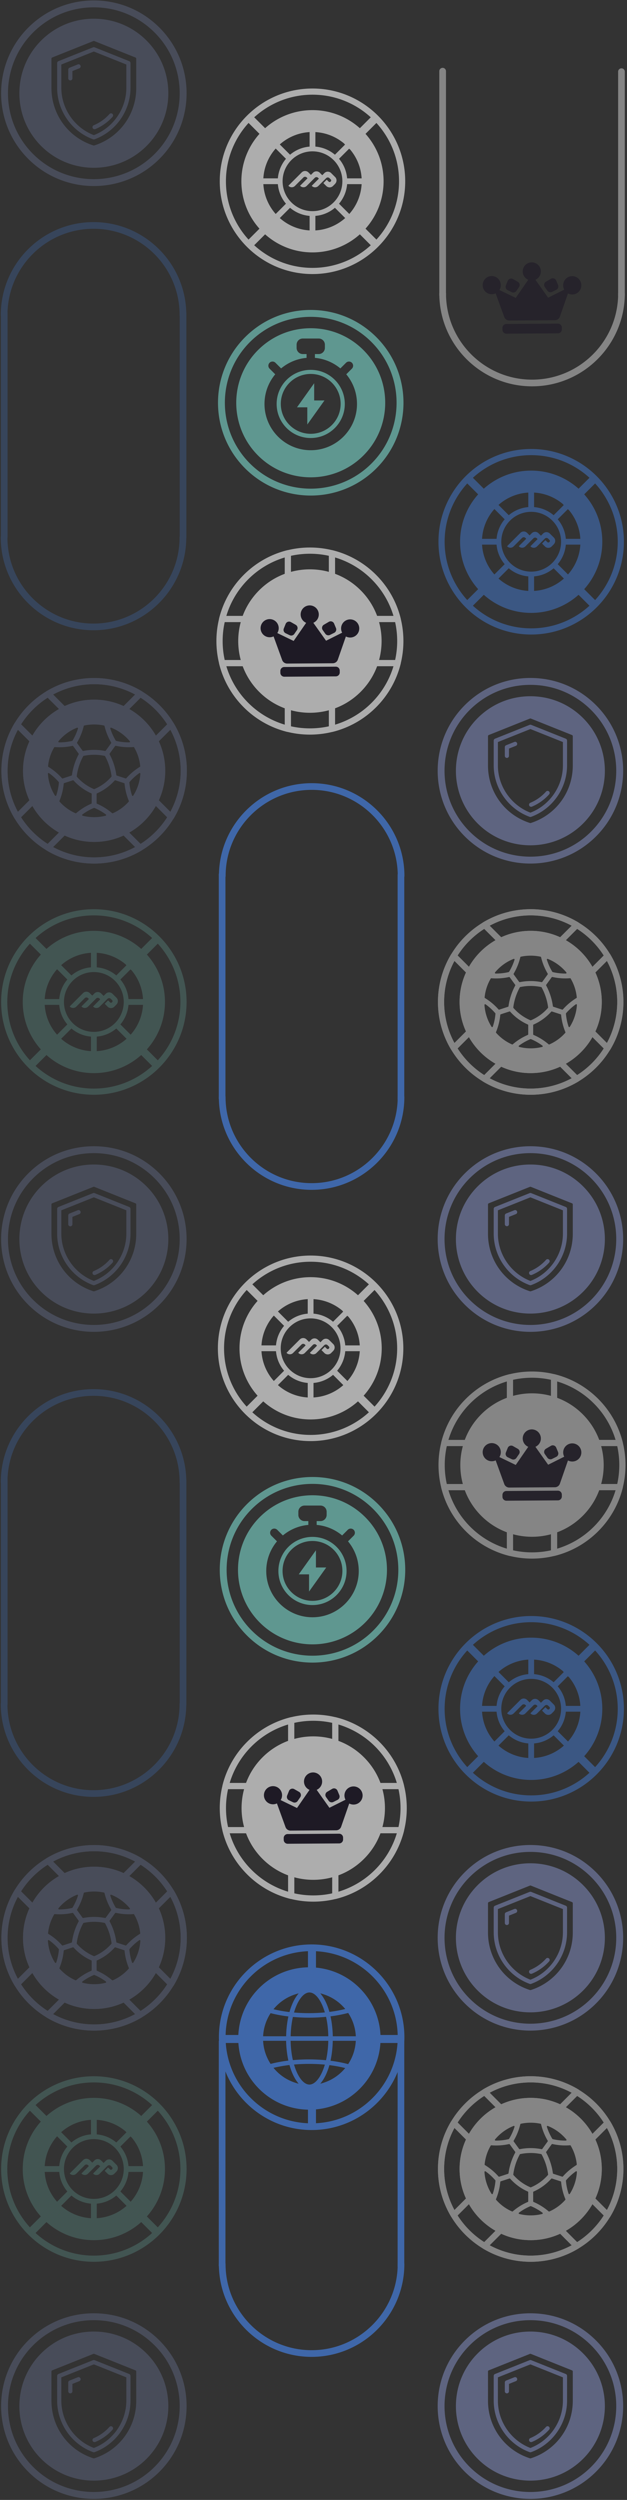 <svg width="335" height="1335" fill="none" xmlns="http://www.w3.org/2000/svg"><rect width="100%" height="100%" fill="#333333" stroke="none"/><g opacity=".4"><path d="M283.393 1334.45c-12.699 0-25.387-4.83-35.057-14.5-19.328-19.33-19.328-50.77 0-70.1 9.368-9.37 21.817-14.52 35.057-14.52 13.24 0 25.688 5.15 35.056 14.52 19.329 19.33 19.329 50.77 0 70.1-9.659 9.66-22.358 14.5-35.056 14.5Zm-32.454-17.1c17.892 17.89 47.005 17.89 64.897 0 17.893-17.89 17.893-47.01 0-64.9-8.67-8.67-20.192-13.44-32.454-13.44-12.261 0-23.783 4.78-32.454 13.44-17.892 17.89-17.892 47.01 0 64.9h.011Z" fill="#9DADF2"/><path d="M282.737 1303.44c.177.43.593.68 1.031.68.145 0 .291-.03.437-.08a25.75 25.75 0 0 0 9.201-6.57 1.114 1.114 0 0 0-1.665-1.48 23.401 23.401 0 0 1-8.4 6c-.562.23-.833.89-.594 1.45h-.01Z" fill="#9DADF2"/><path d="m302.283 1267.76-18.486-7.39c-.27-.1-.562-.1-.832 0l-18.486 7.39c-.427.17-.698.57-.698 1.03v13.24c.021 12.22 7.744 23.27 19.215 27.47a1.24 1.24 0 0 0 .77 0c11.47-4.21 19.194-15.25 19.214-27.47v-13.24c0-.46-.27-.86-.697-1.03Zm-1.53 14.27c-.021 11.12-6.995 21.25-17.362 25.23-10.367-3.98-17.351-14.11-17.372-25.23v-12.48l17.372-6.94 17.362 6.94v12.48Z" fill="#9DADF2"/><path d="M275.669 1269.5a1.146 1.146 0 0 0-.854 0l-4.403 1.76c-.426.17-.697.57-.697 1.03v4.69c0 .62.499 1.12 1.114 1.12.614 0 1.113-.5 1.113-1.12v-3.93l3.695-1.48a1.105 1.105 0 0 0 .614-1.46 1.119 1.119 0 0 0-.593-.61h.011Z" fill="#9DADF2"/><path d="M311.536 1256.75c-7.515-7.53-17.518-11.66-28.155-11.66-10.638 0-20.63 4.14-28.156 11.66-15.519 15.52-15.519 40.78 0 56.31 7.765 7.77 17.955 11.64 28.156 11.64 10.2 0 20.39-3.89 28.155-11.64 15.519-15.52 15.519-40.78 0-56.31Zm-5.506 25.28c.031 14.13-8.993 26.48-22.451 30.76a.668.668 0 0 1-.396 0c-13.458-4.28-22.483-16.63-22.451-30.76v-15.62c0-.26.156-.5.405-.6l22.004-8.8a.634.634 0 0 1 .24-.04c.083 0 .166.01.239.04l22.004 8.81c.25.09.406.33.406.6v15.62-.01Z" fill="#9DADF2"/><path d="M283.537 1207.84c-27.322 0-49.545-22.23-49.545-49.55 0-27.31 22.233-49.54 49.545-49.54 27.313 0 49.546 22.23 49.546 49.54 0 27.32-22.233 49.55-49.546 49.55Zm0-95.79c-25.501 0-46.245 20.74-46.245 46.24 0 25.51 20.744 46.25 46.245 46.25 25.502 0 46.246-20.74 46.246-46.25 0-25.5-20.744-46.24-46.246-46.24Z" fill="#fff"/><path d="M299.608 1127.35c-.25 0-.5-.05-.729-.17a34.357 34.357 0 0 0-15.342-3.58 34.357 34.357 0 0 0-15.342 3.58c-.635.32-1.395.19-1.895-.31l-8.514-8.51a1.66 1.66 0 0 1-.468-1.38c.062-.51.354-.96.791-1.22a49.455 49.455 0 0 1 25.439-7.02 49.55 49.55 0 0 1 25.438 7.02c.437.26.729.71.791 1.22.063.51-.114 1.01-.468 1.38l-8.514 8.51c-.323.31-.739.48-1.177.48h-.01Zm-16.071-7.05c5.485 0 10.773 1.15 15.728 3.41l6.161-6.17a46.165 46.165 0 0 0-21.889-5.5 46.165 46.165 0 0 0-21.889 5.5l6.162 6.17a37.624 37.624 0 0 1 15.727-3.41ZM283.535 1207.84a49.56 49.56 0 0 1-25.438-7.03c-.438-.26-.729-.7-.791-1.21-.063-.51.114-1.01.468-1.38l8.514-8.51c.5-.5 1.27-.63 1.895-.31a34.357 34.357 0 0 0 15.342 3.58c5.381 0 10.544-1.21 15.342-3.58a1.635 1.635 0 0 1 1.895.31l8.514 8.51c.364.37.531.87.468 1.38a1.63 1.63 0 0 1-.791 1.21 49.464 49.464 0 0 1-25.438 7.03h.02Zm-21.889-8.81a46.061 46.061 0 0 0 21.889 5.51c7.661 0 15.187-1.89 21.89-5.51l-6.162-6.16a37.628 37.628 0 0 1-15.728 3.41 37.624 37.624 0 0 1-15.727-3.41l-6.162 6.16ZM324.643 1184.52a1.64 1.64 0 0 1-1.166-.47l-8.514-8.52a1.646 1.646 0 0 1-.312-1.89c2.373-4.8 3.58-9.96 3.58-15.35 0-5.38-1.207-10.54-3.58-15.34a1.64 1.64 0 0 1 .312-1.89l8.514-8.52c.365-.36.864-.53 1.374-.47.51.07.958.36 1.218.8a49.425 49.425 0 0 1 7.026 25.43c0 8.98-2.425 17.77-7.026 25.44-.26.44-.708.73-1.218.79h-.208v-.01Zm-6.526-10.51 6.162 6.16a46.145 46.145 0 0 0 5.506-21.89c0-7.66-1.894-15.18-5.506-21.89l-6.162 6.17a37.605 37.605 0 0 1 3.404 15.72c0 5.49-1.145 10.78-3.404 15.73ZM242.434 1184.52c-.073 0-.135 0-.198-.01-.51-.06-.957-.35-1.218-.79a49.442 49.442 0 0 1-7.025-25.44c0-8.97 2.425-17.76 7.025-25.43a1.67 1.67 0 0 1 1.218-.8c.51-.06 1.01.12 1.374.47l8.514 8.52c.5.5.625 1.27.313 1.89a34.319 34.319 0 0 0-3.581 15.34 34.36 34.36 0 0 0 3.581 15.35c.312.63.187 1.4-.313 1.89l-8.514 8.51c-.312.32-.728.49-1.166.49l-.01.01Zm.364-48.13a46.174 46.174 0 0 0-5.506 21.89c0 7.66 1.894 15.19 5.506 21.89l6.162-6.16c-2.258-4.95-3.403-10.24-3.403-15.73a37.62 37.62 0 0 1 3.403-15.72l-6.162-6.17Z" fill="#fff"/><path d="M283.539 1120.3c-20.943 0-37.992 17.04-37.992 37.99 0 20.96 17.039 38 37.992 38 20.952 0 37.991-17.04 37.991-38 0-20.95-17.039-37.99-37.991-37.99Zm21.379 25.51a24.544 24.544 0 0 1 3.247 10.02.364.364 0 0 1-.177.35 32.036 32.036 0 0 0-7.254 6.09.336.336 0 0 1-.386.1l-4.694-1.53a.351.351 0 0 1-.25-.3 32.63 32.63 0 0 0-3.591-11.05.376.376 0 0 1 .032-.39l2.904-3.99c.072-.1.187-.16.301-.16h.084c3.102.69 6.287.92 9.451.66.145-.01.281.06.354.18l-.021.02Zm-12.074 15.39c.01.1-.021.21-.083.28a24.912 24.912 0 0 1-9.077 6.58.344.344 0 0 1-.281 0 25.14 25.14 0 0 1-9.076-6.58.372.372 0 0 1-.083-.28 30.12 30.12 0 0 1 3.476-10.7c.052-.1.135-.16.24-.18a27.52 27.52 0 0 1 5.589-.58c1.884 0 3.757.2 5.589.58.104.02.188.08.24.18a30.34 30.34 0 0 1 3.476 10.7h-.01Zm-.562-25.84s.125-.1.25-.1c.041 0 .093 0 .145.03 3.831 1.52 7.255 4.02 9.92 7.21.135.16.083.33.052.39a.362.362 0 0 1-.333.22c-2.363.03-4.715-.24-6.995-.78a.384.384 0 0 1-.229-.17 29.471 29.471 0 0 1-2.904-6.42.36.36 0 0 1 .104-.38h-.01Zm-14-1.24c3.445-.74 7.078-.74 10.523 0 .136.03.25.13.281.27a31.901 31.901 0 0 0 3.55 8.78.39.39 0 0 1-.021.41l-2.883 3.97a.357.357 0 0 1-.365.15 29.65 29.65 0 0 0-11.647 0 .356.356 0 0 1-.364-.15l-2.883-3.97a.387.387 0 0 1-.021-.41 31.93 31.93 0 0 0 3.549-8.78.363.363 0 0 1 .281-.27Zm-13.791 8.38c2.664-3.2 6.089-5.7 9.919-7.21a.36.36 0 0 1 .396.07c.052.06.166.18.104.38a29.259 29.259 0 0 1-2.904 6.42.387.387 0 0 1-.229.17c-2.28.54-4.632.81-6.995.78a.362.362 0 0 1-.333-.22.354.354 0 0 1 .052-.39h-.01Zm-2.321 3.31a.37.37 0 0 1 .322-.18h.031c3.175.25 6.36.03 9.452-.66.145-.03.291.02.374.15l2.904 3.99c.083.12.094.27.031.39a32.652 32.652 0 0 0-3.591 11.05.374.374 0 0 1-.249.3l-4.695 1.53a.368.368 0 0 1-.385-.1 32.02 32.02 0 0 0-7.255-6.09.387.387 0 0 1-.177-.35 24.497 24.497 0 0 1 3.248-10.02l-.01-.01Zm1.134 25.65a.36.36 0 0 1-.312.25c-.073 0-.24 0-.354-.17a24.649 24.649 0 0 1-3.789-11.66.364.364 0 0 1 .188-.35c.062-.03.229-.1.395.02a29.15 29.15 0 0 1 5.204 4.75c.063.07.094.17.084.27a28.62 28.62 0 0 1-1.426 6.9l.01-.01Zm10.284 9.5c-3.248-1.42-6.11-3.51-8.504-6.2a.367.367 0 0 1-.073-.38 31.901 31.901 0 0 0 2.29-9.2.36.36 0 0 1 .25-.31l4.642-1.51s.073-.02.115-.02c.104 0 .197.04.27.13a27.864 27.864 0 0 0 9.43 6.86c.136.06.219.18.219.33v4.88c0 .15-.083.28-.219.33a31.896 31.896 0 0 0-8.045 5.03.327.327 0 0 1-.386.05l.011.01Zm16.373 1.03a.358.358 0 0 1-.271.3 25.03 25.03 0 0 1-12.282 0 .374.374 0 0 1-.271-.3.364.364 0 0 1 .146-.37 29.008 29.008 0 0 1 6.131-3.49.344.344 0 0 1 .281 0c2.165.91 4.226 2.08 6.13 3.49.167.12.156.3.146.37h-.01Zm12.063-7.22a24.4 24.4 0 0 1-8.504 6.19.34.34 0 0 1-.385-.05 31.709 31.709 0 0 0-8.046-5.03.352.352 0 0 1-.218-.33v-4.88c0-.15.083-.28.218-.33a27.629 27.629 0 0 0 9.431-6.86.333.333 0 0 1 .27-.13c.042 0 .073 0 .115.02l4.642 1.51c.135.04.239.17.25.32a31.998 31.998 0 0 0 2.29 9.19c.052.12.031.28-.073.38h.01Zm2.436-3.22a.356.356 0 0 1-.354.17c-.073 0-.239-.05-.312-.25a29.56 29.56 0 0 1-1.426-6.9c0-.09.021-.2.083-.27a29.564 29.564 0 0 1 5.204-4.75.371.371 0 0 1 .208-.07c.084 0 .146.03.188.05.062.03.208.14.187.35a24.649 24.649 0 0 1-3.789 11.66l.011.01Z" fill="#fff"/><path d="M283.393 1084.38c-12.699 0-25.387-4.83-35.057-14.5-19.328-19.33-19.328-50.77 0-70.099 9.368-9.367 21.817-14.52 35.057-14.52 13.24 0 25.688 5.153 35.056 14.52 19.329 19.329 19.329 50.769 0 70.099-9.659 9.66-22.358 14.5-35.056 14.5Zm-32.454-17.1c17.892 17.89 47.005 17.89 64.897 0 17.893-17.89 17.893-47 0-64.9-8.67-8.667-20.192-13.434-32.454-13.434-12.261 0-23.783 4.777-32.454 13.434-17.892 17.9-17.892 47.01 0 64.9h.011Z" fill="#9DADF2"/><path d="M282.737 1053.39c.177.42.593.67 1.031.67.145 0 .291-.03.437-.08a25.75 25.75 0 0 0 9.201-6.57c.406-.46.364-1.16-.094-1.57a1.12 1.12 0 0 0-1.571.09 23.281 23.281 0 0 1-8.4 6c-.562.24-.833.89-.594 1.46h-.01Z" fill="#9DADF2"/><path d="m302.283 1017.69-18.486-7.39c-.27-.1-.562-.1-.832 0l-18.486 7.39c-.427.17-.698.58-.698 1.03v13.24c.021 12.22 7.744 23.27 19.215 27.47.125.04.25.07.385.07s.26-.03.385-.07c11.47-4.21 19.194-15.25 19.214-27.47v-13.24c0-.45-.27-.86-.697-1.03Zm-1.53 14.27c-.021 11.12-6.995 21.25-17.362 25.24-10.367-3.99-17.351-14.12-17.372-25.24v-12.48l17.372-6.94 17.362 6.94v12.48Z" fill="#9DADF2"/><path d="M275.669 1019.43a1.146 1.146 0 0 0-.854 0l-4.403 1.76c-.426.17-.697.57-.697 1.03v4.7a1.114 1.114 0 0 0 2.227 0v-3.94l3.695-1.48c.281-.11.49-.32.614-.6a1.09 1.09 0 0 0 0-.85 1.17 1.17 0 0 0-.593-.62h.011Z" fill="#9DADF2"/><path d="M311.536 1006.68c-7.515-7.523-17.518-11.656-28.155-11.656-10.638 0-20.63 4.143-28.156 11.656-15.519 15.52-15.519 40.78 0 56.31 7.765 7.77 17.955 11.64 28.156 11.64 10.2 0 20.39-3.88 28.155-11.64 15.519-15.52 15.519-40.78 0-56.31Zm-5.506 25.28c.031 14.13-8.993 26.48-22.451 30.76a.668.668 0 0 1-.396 0c-13.458-4.28-22.483-16.63-22.451-30.76v-15.62c0-.26.156-.5.405-.6l22.004-8.8a.634.634 0 0 1 .24-.04c.083 0 .166.01.239.04l22.004 8.81c.25.09.406.33.406.6v15.63-.02Z" fill="#9DADF2"/><path d="M283.807 962.071c-27.323 0-49.545-22.233-49.545-49.545 0-27.313 22.233-49.546 49.545-49.546s49.545 22.233 49.545 49.546c0 27.312-22.233 49.545-49.545 49.545Zm0-95.791c-25.501 0-46.246 20.744-46.246 46.246 0 25.501 20.745 46.245 46.246 46.245s46.245-20.744 46.245-46.245c0-25.502-20.744-46.246-46.245-46.246Z" fill="#478BF9"/><path d="m316.128 877.179-15.339 15.338 3.018 3.018 15.338-15.339-3.017-3.017ZM263.334 929.971l-15.338 15.338 3.018 3.017 15.338-15.338-3.018-3.017ZM304.272 929.986l-3.018 3.017 15.338 15.338 3.018-3.017-15.338-15.338ZM251.01 876.717l-3.018 3.018 15.331 15.331 3.018-3.018-15.331-15.331ZM295.891 913.858a2.54 2.54 0 0 0 0-3.602l-2.123-2.113a2.54 2.54 0 0 0-3.602 0l-1.145 1.145-1.322-1.322a2.538 2.538 0 0 0-3.601 0l-1.145 1.156-1.322-1.333a2.538 2.538 0 0 0-3.601 0l-7.026 7.026c-.052.052-.052.136 0 .198a2.425 2.425 0 0 0 3.414 0l4.528-4.528a1.25 1.25 0 0 1 1.769 0l.333.333a.15.15 0 0 1 0 .219l-3.778 3.778c-.052.052-.052.136 0 .198a2.425 2.425 0 0 0 3.414 0l4.34-4.34a1.25 1.25 0 0 1 1.77 0l.333.333c.052.052.052.135 0 .198l-3.643 3.643c-.052.052-.052.135 0 .197a2.425 2.425 0 0 0 3.414 0l4.195-4.194c.489-.49 1.28-.49 1.769 0l.718.718a.735.735 0 0 1 0 1.03l-.114.115a.736.736 0 0 1-1.031 0l-.926-.927c-.052-.052-.135-.052-.198 0l-1.603 1.603c-.052.052-.052.136 0 .198l1.447 1.447a2.538 2.538 0 0 0 3.601 0l1.145-1.145-.01-.031Z" fill="#478BF9"/><path d="M283.808 874.534c-20.984 0-37.992 17.008-37.992 37.991 0 20.984 17.008 37.992 37.992 37.992 20.984 0 37.991-17.008 37.991-37.992 0-20.983-17.007-37.991-37.991-37.991Zm1.551 11.73a26.213 26.213 0 0 1 15.925 6.6l-5.485 5.485a18.522 18.522 0 0 0-10.44-4.33v-7.755Zm-3.092 0v7.755a18.448 18.448 0 0 0-10.439 4.33l-5.486-5.485a26.216 26.216 0 0 1 15.925-6.6Zm-18.111 8.785 5.486 5.486a18.516 18.516 0 0 0-4.33 10.44h-7.755a26.22 26.22 0 0 1 6.599-15.926Zm-6.599 19.017h7.755a18.444 18.444 0 0 0 4.33 10.44l-5.486 5.485a26.218 26.218 0 0 1-6.599-15.925Zm24.71 24.71a26.215 26.215 0 0 1-15.925-6.599l5.486-5.485a18.516 18.516 0 0 0 10.439 4.33v7.754Zm-14.426-26.261c0-8.816 7.151-15.967 15.967-15.967s15.967 7.151 15.967 15.967-7.151 15.967-15.967 15.967-15.967-7.151-15.967-15.967Zm17.518 26.261v-7.754a18.453 18.453 0 0 0 10.44-4.33l5.485 5.485a26.212 26.212 0 0 1-15.925 6.599Zm18.111-8.785-5.486-5.485a18.512 18.512 0 0 0 4.33-10.44h7.755a26.218 26.218 0 0 1-6.599 15.925Zm-1.156-19.016a18.434 18.434 0 0 0-4.33-10.44l5.486-5.486a26.22 26.22 0 0 1 6.599 15.926h-7.755Z" fill="#478BF9"/><path d="M248.902 817.71c-19.489-19.49-19.489-51.199 0-70.688 19.49-19.49 51.199-19.49 70.689 0 19.489 19.489 19.489 51.198 0 70.688-19.49 19.489-51.199 19.489-70.689 0Zm68.333-68.333c-18.191-18.191-47.786-18.191-65.972 0-18.191 18.191-18.191 47.786 0 65.972 18.191 18.191 47.786 18.191 65.972 0 18.191-18.191 18.191-47.785 0-65.972Z" fill="#fff"/><path d="M317.774 771.763a1.647 1.647 0 0 1-.398-.645c-1.73-5.119-4.555-9.654-8.394-13.494a34.667 34.667 0 0 0-13.494-8.394 1.666 1.666 0 0 1-1.133-1.578v-12.148a1.667 1.667 0 0 1 2.067-1.616 49.873 49.873 0 0 1 23.158 13.134 49.922 49.922 0 0 1 13.129 23.158c.123.498.01 1.024-.303 1.431-.318.408-.801.64-1.313.64h-12.148c-.455 0-.872-.185-1.18-.493l.009.005Zm-6.436-16.494a37.976 37.976 0 0 1 8.792 13.65h8.787a46.601 46.601 0 0 0-11.688-19.542 46.563 46.563 0 0 0-19.537-11.683v8.787a37.87 37.87 0 0 1 13.65 8.792l-.004-.004ZM248.901 817.71a49.915 49.915 0 0 1-13.134-23.159 1.672 1.672 0 0 1 .304-1.426c.317-.408.801-.64 1.313-.64h12.147c.716 0 1.351.455 1.579 1.133 1.73 5.119 4.555 9.654 8.394 13.494a34.667 34.667 0 0 0 13.494 8.394 1.662 1.662 0 0 1 1.133 1.578v12.148c0 .512-.237.995-.64 1.313a1.674 1.674 0 0 1-1.432.303 49.927 49.927 0 0 1-23.158-13.129v-.009Zm-9.332-21.898a46.601 46.601 0 0 0 11.688 19.542 46.611 46.611 0 0 0 19.542 11.688v-8.787a37.908 37.908 0 0 1-13.651-8.788 37.976 37.976 0 0 1-8.792-13.65h-8.787v-.005ZM294.851 830.403a1.668 1.668 0 0 1-.488-1.18v-12.148c0-.716.455-1.351 1.133-1.579 5.119-1.73 9.655-4.554 13.494-8.394a34.645 34.645 0 0 0 8.394-13.494 1.663 1.663 0 0 1 1.578-1.132h12.148c.512 0 .996.237 1.313.639.318.403.427.934.303 1.427a49.973 49.973 0 0 1-13.133 23.158 49.871 49.871 0 0 1-23.159 13.134 1.672 1.672 0 0 1-1.426-.303c-.052-.048-.105-.09-.152-.138l-.005.01Zm2.844-12.153v8.788a46.613 46.613 0 0 0 19.542-11.689 46.643 46.643 0 0 0 11.688-19.541h-8.787c-1.92 5.147-4.873 9.73-8.792 13.65-3.915 3.915-8.504 6.873-13.651 8.792ZM236.204 771.763a1.669 1.669 0 0 1-.436-1.583 49.872 49.872 0 0 1 13.134-23.158 49.936 49.936 0 0 1 23.158-13.134 1.673 1.673 0 0 1 1.427.303c.403.318.64.801.64 1.313v12.148c0 .716-.455 1.351-1.133 1.578-5.119 1.73-9.655 4.555-13.494 8.394a34.663 34.663 0 0 0-8.394 13.494 1.663 1.663 0 0 1-1.578 1.133H237.38c-.446 0-.873-.175-1.181-.483l.005-.005Zm34.591-34.069a46.611 46.611 0 0 0-19.542 11.688 46.653 46.653 0 0 0-11.688 19.542h8.787c1.92-5.147 4.872-9.731 8.792-13.651a37.985 37.985 0 0 1 13.651-8.792v-8.787Z" fill="#fff"/><path d="M311.342 755.269c-14.94-14.94-39.255-14.945-54.194 0-14.944 14.944-14.94 39.254 0 54.194 14.939 14.939 39.249 14.944 54.194 0 14.944-14.945 14.939-39.255 0-54.194Z" fill="#fff"/><path d="m298.065 796.043-27.528.183a2.1 2.1 0 0 0-2.086 2.113l.007.981a2.099 2.099 0 0 0 2.113 2.086l27.528-.182a2.1 2.1 0 0 0 2.086-2.114l-.007-.981a2.1 2.1 0 0 0-2.113-2.086ZM274.287 779.427a2.02 2.02 0 0 1-.876-.199l-2.147-1.038a1.983 1.983 0 0 1-.972-2.521l.986-2.456a1.976 1.976 0 0 1 2.815-.981l2.56 1.46a1.983 1.983 0 0 1 .649 2.844l-1.403 2.033a1.969 1.969 0 0 1-1.616.854l.004.004ZM294.102 779.295a1.986 1.986 0 0 1-1.625-.835l-1.389-1.957a1.982 1.982 0 0 1 .611-2.853l2.64-1.55c.299-.176.64-.271.986-.275a1.984 1.984 0 0 1 1.844 1.218l.995 2.384a1.992 1.992 0 0 1-.938 2.536l-2.247 1.123c-.27.133-.573.209-.872.209h-.005Z" fill="#110A1D"/><path d="M272.125 794.386a2.86 2.86 0 0 1-2.706-1.887l-4.593-12.641a4.804 4.804 0 0 1-2.062.474 4.849 4.849 0 0 1-4.877-4.81 4.854 4.854 0 0 1 4.815-4.882 4.848 4.848 0 0 1 4.878 4.815c0 .616-.105 1.209-.323 1.763a5.22 5.22 0 0 1-.436.868l8.735 4.228 6.684-9.684a4.878 4.878 0 0 1-2.053-1.654 4.824 4.824 0 0 1-.896-2.773 4.854 4.854 0 0 1 5.176-4.872 4.858 4.858 0 0 1 4.503 4.474 4.837 4.837 0 0 1-2.1 4.366 4.367 4.367 0 0 1-.801.44l6.802 9.584 8.593-4.299a5.022 5.022 0 0 1-.384-.967 4.7 4.7 0 0 1-.175-1.265c0-.195.009-.389.028-.578a4.844 4.844 0 0 1 4.782-4.299 4.847 4.847 0 0 1 .37 9.683l-.303.009c-.493 0-.977-.066-1.446-.208a4.78 4.78 0 0 1-.872-.365l-4.313 12.394a2.863 2.863 0 0 1-2.683 1.92l-24.343.161v.005Z" fill="#110A1D"/><path d="M283.393 711.23c-12.699 0-25.387-4.829-35.057-14.499-19.328-19.329-19.328-50.773 0-70.102 9.368-9.368 21.817-14.52 35.057-14.52 13.24 0 25.688 5.152 35.056 14.52 19.329 19.329 19.329 50.773 0 70.102-9.659 9.659-22.358 14.499-35.056 14.499Zm-32.454-17.101c17.892 17.892 47.005 17.892 64.897 0 17.893-17.893 17.893-47.006 0-64.898-8.67-8.671-20.192-13.438-32.454-13.438-12.261 0-23.783 4.778-32.454 13.438-17.892 17.892-17.892 47.005 0 64.898h.011Z" fill="#9DADF2"/><path d="M282.737 680.223c.177.427.593.676 1.031.676.145 0 .291-.031.437-.083a25.708 25.708 0 0 0 9.201-6.568 1.116 1.116 0 0 0-.094-1.571 1.116 1.116 0 0 0-1.571.093 23.283 23.283 0 0 1-8.4 5.996 1.117 1.117 0 0 0-.594 1.457h-.01Z" fill="#9DADF2"/><path d="m302.283 644.542-18.486-7.39a1.148 1.148 0 0 0-.832 0l-18.486 7.39a1.097 1.097 0 0 0-.698 1.031v13.239c.021 12.22 7.744 23.264 19.215 27.469a1.213 1.213 0 0 0 .77 0c11.47-4.216 19.194-15.249 19.214-27.469v-13.239c0-.458-.27-.864-.697-1.031Zm-1.53 14.27c-.021 11.117-6.995 21.244-17.362 25.231-10.367-3.987-17.351-14.114-17.372-25.231v-12.48l17.372-6.942 17.362 6.942v12.48Z" fill="#9DADF2"/><path d="M275.669 646.28a1.109 1.109 0 0 0-.854 0l-4.403 1.759a1.097 1.097 0 0 0-.697 1.031v4.694a1.115 1.115 0 0 0 2.227 0v-3.934l3.695-1.478c.281-.115.49-.323.614-.604a1.1 1.1 0 0 0 0-.854 1.139 1.139 0 0 0-.593-.614h.011Z" fill="#9DADF2"/><path d="M311.536 633.53c-7.515-7.526-17.518-11.658-28.155-11.658-10.638 0-20.63 4.143-28.156 11.658-15.519 15.519-15.519 40.781 0 56.311 7.765 7.764 17.955 11.636 28.156 11.636 10.2 0 20.39-3.882 28.155-11.636 15.519-15.52 15.519-40.782 0-56.311Zm-5.506 25.282c.031 14.125-8.993 26.48-22.451 30.758a.638.638 0 0 1-.396 0c-13.458-4.278-22.483-16.633-22.451-30.758v-15.623c0-.26.156-.5.405-.604l22.004-8.795a.616.616 0 0 1 .24-.042c.083 0 .166.011.239.042l22.004 8.806c.25.093.406.333.406.603v15.624-.011Z" fill="#9DADF2"/><path d="M283.537 584.619c-27.322 0-49.545-22.233-49.545-49.545s22.233-49.545 49.545-49.545c27.313 0 49.546 22.233 49.546 49.545s-22.233 49.545-49.546 49.545Zm0-95.79c-25.501 0-46.245 20.744-46.245 46.245 0 25.501 20.744 46.246 46.245 46.246 25.502 0 46.246-20.745 46.246-46.246s-20.744-46.245-46.246-46.245Z" fill="#fff"/><path d="M299.608 504.129c-.25 0-.5-.052-.729-.166a34.318 34.318 0 0 0-15.342-3.581 34.318 34.318 0 0 0-15.342 3.581 1.65 1.65 0 0 1-1.895-.312l-8.514-8.515a1.64 1.64 0 0 1-.468-1.374c.062-.51.354-.957.791-1.217a49.451 49.451 0 0 1 25.439-7.026 49.547 49.547 0 0 1 25.438 7.026c.437.26.729.707.791 1.217.063.51-.114 1.01-.468 1.374l-8.514 8.515a1.68 1.68 0 0 1-1.177.478h-.01Zm-16.071-7.046a37.656 37.656 0 0 1 15.728 3.403l6.161-6.161a46.148 46.148 0 0 0-21.889-5.507 46.148 46.148 0 0 0-21.889 5.507l6.162 6.161a37.648 37.648 0 0 1 15.727-3.403ZM283.535 584.619a49.547 49.547 0 0 1-25.438-7.026 1.64 1.64 0 0 1-.791-1.217c-.063-.51.114-1.01.468-1.374l8.514-8.515c.5-.499 1.27-.624 1.895-.312a34.318 34.318 0 0 0 15.342 3.581 34.318 34.318 0 0 0 15.342-3.581 1.65 1.65 0 0 1 1.895.312l8.514 8.515c.364.364.531.864.468 1.374-.062.51-.354.957-.791 1.217a49.45 49.45 0 0 1-25.438 7.026h.02Zm-21.889-8.805a46.162 46.162 0 0 0 21.889 5.506 46.163 46.163 0 0 0 21.89-5.506l-6.162-6.162a37.653 37.653 0 0 1-15.728 3.403 37.648 37.648 0 0 1-15.727-3.403l-6.162 6.162ZM324.643 561.304a1.64 1.64 0 0 1-1.166-.479l-8.514-8.514a1.65 1.65 0 0 1-.312-1.894 34.321 34.321 0 0 0 3.58-15.343 34.317 34.317 0 0 0-3.58-15.342 1.645 1.645 0 0 1 .312-1.894l8.514-8.515a1.642 1.642 0 0 1 1.374-.468c.51.062.958.354 1.218.791a49.451 49.451 0 0 1 7.026 25.439 49.45 49.45 0 0 1-7.026 25.438c-.26.438-.708.729-1.218.791h-.208v-.01Zm-6.526-10.513 6.162 6.162a46.147 46.147 0 0 0 5.506-21.889 46.147 46.147 0 0 0-5.506-21.889l-6.162 6.161a37.638 37.638 0 0 1 3.404 15.728 37.634 37.634 0 0 1-3.404 15.727ZM242.434 561.304c-.073 0-.135 0-.198-.01a1.65 1.65 0 0 1-1.218-.791 49.465 49.465 0 0 1-7.025-25.439 49.463 49.463 0 0 1 7.025-25.439 1.65 1.65 0 0 1 1.218-.791c.51-.062 1.01.115 1.374.468l8.514 8.515c.5.499.625 1.27.313 1.894a34.318 34.318 0 0 0-3.581 15.342 34.322 34.322 0 0 0 3.581 15.343 1.644 1.644 0 0 1-.313 1.894l-8.514 8.514c-.312.313-.728.49-1.166.49l-.01.01Zm.364-48.129a46.147 46.147 0 0 0-5.506 21.889 46.147 46.147 0 0 0 5.506 21.889l6.162-6.162a37.648 37.648 0 0 1-3.403-15.727 37.656 37.656 0 0 1 3.403-15.728l-6.162-6.161Z" fill="#fff"/><path d="M283.539 497.083c-20.943 0-37.992 17.039-37.992 37.991 0 20.953 17.039 37.992 37.992 37.992 20.952 0 37.991-17.039 37.991-37.992 0-20.952-17.039-37.991-37.991-37.991Zm21.379 25.511a24.47 24.47 0 0 1 3.247 10.013.366.366 0 0 1-.177.354 31.852 31.852 0 0 0-7.254 6.089.342.342 0 0 1-.386.105l-4.694-1.531a.36.36 0 0 1-.25-.301 32.666 32.666 0 0 0-3.591-11.054.367.367 0 0 1 .032-.385l2.904-3.997a.393.393 0 0 1 .301-.157h.084c3.102.687 6.287.916 9.451.656a.379.379 0 0 1 .354.188l-.021.02Zm-12.074 15.384a.382.382 0 0 1-.083.281 24.863 24.863 0 0 1-9.077 6.579.336.336 0 0 1-.281 0 25.103 25.103 0 0 1-9.076-6.579.374.374 0 0 1-.083-.281 30.138 30.138 0 0 1 3.476-10.7.348.348 0 0 1 .24-.177 27.171 27.171 0 0 1 5.589-.583c1.884 0 3.757.198 5.589.583a.35.35 0 0 1 .24.177 30.36 30.36 0 0 1 3.476 10.7h-.01Zm-.562-25.834s.125-.104.25-.104c.041 0 .093 0 .145.031 3.831 1.52 7.255 4.018 9.92 7.213a.348.348 0 0 1 .052.386.358.358 0 0 1-.333.218 28.645 28.645 0 0 1-6.995-.781.367.367 0 0 1-.229-.166 29.508 29.508 0 0 1-2.904-6.422.347.347 0 0 1 .104-.375h-.01Zm-14-1.249a25.25 25.25 0 0 1 10.523 0 .37.37 0 0 1 .281.271 31.894 31.894 0 0 0 3.55 8.785.383.383 0 0 1-.021.406l-2.883 3.976a.361.361 0 0 1-.365.145 29.65 29.65 0 0 0-11.647 0 .36.36 0 0 1-.364-.145l-2.883-3.976a.38.38 0 0 1-.021-.406 31.923 31.923 0 0 0 3.549-8.785.371.371 0 0 1 .281-.271Zm-13.791 8.389c2.664-3.205 6.089-5.704 9.919-7.213a.354.354 0 0 1 .396.073.354.354 0 0 1 .104.375 29.295 29.295 0 0 1-2.904 6.422.37.37 0 0 1-.229.166c-2.28.542-4.632.812-6.995.781a.358.358 0 0 1-.333-.218.348.348 0 0 1 .052-.386h-.01Zm-2.321 3.31a.367.367 0 0 1 .322-.187h.031c3.175.25 6.36.031 9.452-.656a.352.352 0 0 1 .374.146l2.904 3.997a.369.369 0 0 1 .031.385 32.702 32.702 0 0 0-3.591 11.054.387.387 0 0 1-.249.302l-4.695 1.53a.378.378 0 0 1-.385-.104 31.785 31.785 0 0 0-7.255-6.089.39.39 0 0 1-.177-.354 24.418 24.418 0 0 1 3.248-10.013l-.01-.011Zm1.134 25.647a.364.364 0 0 1-.312.25c-.073 0-.24 0-.354-.166a24.697 24.697 0 0 1-3.789-11.669.355.355 0 0 1 .188-.343c.062-.031.229-.104.395.021a28.867 28.867 0 0 1 5.204 4.746.355.355 0 0 1 .084.271 28.588 28.588 0 0 1-1.426 6.901l.01-.011Zm10.284 9.503c-3.248-1.426-6.11-3.518-8.504-6.203a.375.375 0 0 1-.073-.385 31.859 31.859 0 0 0 2.29-9.191.357.357 0 0 1 .25-.312l4.642-1.51s.073-.02.115-.02a.35.35 0 0 1 .27.124 27.691 27.691 0 0 0 9.43 6.86.361.361 0 0 1 .219.333v4.881a.351.351 0 0 1-.219.333 31.86 31.86 0 0 0-8.045 5.028.351.351 0 0 1-.386.052l.011.01Zm16.373 1.031a.348.348 0 0 1-.271.291 25.03 25.03 0 0 1-12.282 0 .364.364 0 0 1-.271-.291.368.368 0 0 1 .146-.375 29.04 29.04 0 0 1 6.131-3.487.336.336 0 0 1 .281 0 29.564 29.564 0 0 1 6.13 3.487.383.383 0 0 1 .146.375h-.01Zm12.063-7.224a24.535 24.535 0 0 1-8.504 6.193.364.364 0 0 1-.385-.052 31.642 31.642 0 0 0-8.046-5.027.363.363 0 0 1-.218-.333v-4.882c0-.146.083-.281.218-.333a27.6 27.6 0 0 0 9.431-6.859.349.349 0 0 1 .27-.125c.042 0 .073 0 .115.021l4.642 1.509a.36.36 0 0 1 .25.312 31.94 31.94 0 0 0 2.29 9.191.355.355 0 0 1-.073.385h.01Zm2.436-3.216a.355.355 0 0 1-.354.166.358.358 0 0 1-.312-.249 29.527 29.527 0 0 1-1.426-6.901c0-.094.021-.198.083-.271a29.313 29.313 0 0 1 5.204-4.746.362.362 0 0 1 .208-.073c.084 0 .146.031.188.052a.34.34 0 0 1 .187.343 24.697 24.697 0 0 1-3.789 11.669l.011.01Z" fill="#fff"/><path d="M283.393 461.162c-12.699 0-25.387-4.829-35.057-14.499-19.328-19.329-19.328-50.773 0-70.102 9.368-9.368 21.817-14.52 35.057-14.52 13.24 0 25.688 5.152 35.056 14.52 19.329 19.329 19.329 50.773 0 70.102-9.659 9.659-22.358 14.499-35.056 14.499Zm-32.454-17.101c17.892 17.893 47.005 17.893 64.897 0 17.893-17.892 17.893-47.005 0-64.898-8.67-8.67-20.192-13.437-32.454-13.437-12.261 0-23.783 4.777-32.454 13.437-17.892 17.893-17.892 47.006 0 64.898h.011Z" fill="#9DADF2"/><path d="M282.737 430.165c.177.427.593.677 1.031.677.145 0 .291-.031.437-.083a25.708 25.708 0 0 0 9.201-6.568 1.117 1.117 0 0 0-.094-1.572 1.116 1.116 0 0 0-1.571.094 23.268 23.268 0 0 1-8.4 5.995c-.562.24-.833.895-.594 1.457h-.01Z" fill="#9DADF2"/><path d="m302.283 394.474-18.486-7.39a1.148 1.148 0 0 0-.832 0l-18.486 7.39a1.097 1.097 0 0 0-.698 1.031v13.239c.021 12.22 7.744 23.264 19.215 27.469a1.213 1.213 0 0 0 .77 0c11.47-4.216 19.194-15.249 19.214-27.469v-13.239c0-.458-.27-.864-.697-1.031Zm-1.53 14.27c-.021 11.117-6.995 21.244-17.362 25.231-10.367-3.987-17.351-14.114-17.372-25.231v-12.48l17.372-6.942 17.362 6.942v12.48Z" fill="#9DADF2"/><path d="M275.669 396.212a1.109 1.109 0 0 0-.854 0l-4.403 1.759a1.097 1.097 0 0 0-.697 1.031v4.694a1.115 1.115 0 0 0 2.227 0v-3.934l3.695-1.478c.281-.115.49-.323.614-.604a1.1 1.1 0 0 0 0-.854 1.139 1.139 0 0 0-.593-.614h.011Z" fill="#9DADF2"/><path d="M311.536 383.462c-7.515-7.526-17.518-11.658-28.155-11.658-10.638 0-20.63 4.143-28.156 11.658-15.519 15.519-15.519 40.781 0 56.311 7.765 7.764 17.955 11.636 28.156 11.636 10.2 0 20.39-3.882 28.155-11.636 15.519-15.52 15.519-40.781 0-56.311Zm-5.506 25.282c.031 14.125-8.993 26.48-22.451 30.758a.638.638 0 0 1-.396 0c-13.458-4.278-22.483-16.633-22.451-30.758v-15.623c0-.26.156-.5.405-.604l22.004-8.795a.616.616 0 0 1 .24-.042c.083 0 .166.011.239.042l22.004 8.806c.25.094.406.333.406.603v15.624-.011Z" fill="#9DADF2"/><path d="M283.807 338.851c-27.323 0-49.545-22.233-49.545-49.545 0-27.313 22.233-49.546 49.545-49.546s49.545 22.233 49.545 49.546c0 27.312-22.233 49.545-49.545 49.545Zm0-95.791c-25.501 0-46.246 20.744-46.246 46.246 0 25.501 20.745 46.245 46.246 46.245s46.245-20.744 46.245-46.245c0-25.502-20.744-46.246-46.245-46.246Z" fill="#478BF9"/><path d="m316.128 253.959-15.339 15.338 3.018 3.018 15.338-15.339-3.017-3.017ZM263.334 306.751l-15.338 15.338 3.018 3.017 15.338-15.338-3.018-3.017ZM304.272 306.766l-3.018 3.017 15.338 15.338 3.018-3.017-15.338-15.338ZM251.01 253.497l-3.018 3.018 15.331 15.331 3.018-3.018-15.331-15.331ZM295.891 290.638a2.54 2.54 0 0 0 0-3.602l-2.123-2.113a2.54 2.54 0 0 0-3.602 0l-1.145 1.145-1.322-1.322a2.538 2.538 0 0 0-3.601 0l-1.145 1.156-1.322-1.333a2.538 2.538 0 0 0-3.601 0l-7.026 7.026c-.052.052-.052.136 0 .198a2.425 2.425 0 0 0 3.414 0l4.528-4.528a1.25 1.25 0 0 1 1.769 0l.333.333a.15.15 0 0 1 0 .219l-3.778 3.778c-.052.052-.052.136 0 .198a2.425 2.425 0 0 0 3.414 0l4.34-4.34a1.25 1.25 0 0 1 1.77 0l.333.333c.052.052.052.135 0 .198l-3.643 3.643c-.052.052-.052.135 0 .197a2.425 2.425 0 0 0 3.414 0l4.195-4.194c.489-.49 1.28-.49 1.769 0l.718.718a.735.735 0 0 1 0 1.03l-.114.115a.736.736 0 0 1-1.031 0l-.926-.927c-.052-.052-.135-.052-.198 0l-1.603 1.603c-.052.052-.052.136 0 .198l1.447 1.447a2.538 2.538 0 0 0 3.601 0l1.145-1.145-.01-.031Z" fill="#478BF9"/><path d="M283.808 251.314c-20.984 0-37.992 17.008-37.992 37.991 0 20.984 17.008 37.992 37.992 37.992 20.984 0 37.991-17.008 37.991-37.992 0-20.983-17.007-37.991-37.991-37.991Zm1.551 11.731a26.206 26.206 0 0 1 15.925 6.599l-5.485 5.485a18.522 18.522 0 0 0-10.44-4.33v-7.754Zm-3.092 0v7.754a18.448 18.448 0 0 0-10.439 4.33l-5.486-5.485a26.209 26.209 0 0 1 15.925-6.599Zm-18.111 8.784 5.486 5.486a18.516 18.516 0 0 0-4.33 10.44h-7.755a26.22 26.22 0 0 1 6.599-15.926Zm-6.599 19.017h7.755a18.444 18.444 0 0 0 4.33 10.44l-5.486 5.485a26.218 26.218 0 0 1-6.599-15.925Zm24.71 24.71a26.215 26.215 0 0 1-15.925-6.599l5.486-5.485a18.516 18.516 0 0 0 10.439 4.33v7.754Zm-14.426-26.261c0-8.816 7.151-15.967 15.967-15.967s15.967 7.151 15.967 15.967-7.151 15.967-15.967 15.967-15.967-7.151-15.967-15.967Zm17.518 26.261v-7.754a18.453 18.453 0 0 0 10.44-4.33l5.485 5.485a26.212 26.212 0 0 1-15.925 6.599Zm18.111-8.785-5.486-5.485a18.512 18.512 0 0 0 4.33-10.44h7.755a26.218 26.218 0 0 1-6.599 15.925Zm-1.156-19.016a18.434 18.434 0 0 0-4.33-10.44l5.486-5.486a26.22 26.22 0 0 1 6.599 15.926h-7.755Z" fill="#478BF9"/><path d="M234.742 156.75a1.78 1.78 0 1 1 3.56 0c0 25.356 20.63 45.985 45.985 45.985 25.356 0 45.986-20.629 45.986-45.985a1.779 1.779 0 1 1 3.559 0c0 27.323-22.233 49.556-49.555 49.556-27.323 0-49.556-22.233-49.556-49.556h.021Z" fill="#fff"/><path d="m298.061 172.823-27.528.183a2.099 2.099 0 0 0-2.086 2.113l.007.981a2.099 2.099 0 0 0 2.113 2.086l27.528-.183a2.1 2.1 0 0 0 2.086-2.113l-.007-.981a2.1 2.1 0 0 0-2.113-2.086ZM274.283 156.207c-.298 0-.602-.066-.876-.199l-2.148-1.038a1.984 1.984 0 0 1-.971-2.522l.986-2.455a1.977 1.977 0 0 1 2.815-.981l2.559 1.46c.479.27.825.739.948 1.28.124.54.015 1.109-.298 1.564l-1.403 2.033a1.968 1.968 0 0 1-1.616.853l.004.005ZM294.102 156.074a1.988 1.988 0 0 1-1.626-.834l-1.388-1.957c-.323-.451-.436-1.019-.323-1.56.114-.54.455-1.014.934-1.294l2.64-1.55a1.982 1.982 0 0 1 2.83.944l.995 2.384a1.99 1.99 0 0 1-.938 2.535l-2.247 1.124c-.27.132-.574.208-.872.208h-.005Z" fill="#110A1D"/><path d="M272.121 171.165a2.86 2.86 0 0 1-2.707-1.886l-4.592-12.641a4.926 4.926 0 0 1-.925.332 4.6 4.6 0 0 1-1.137.142 4.85 4.85 0 0 1-4.877-4.811 4.855 4.855 0 0 1 4.815-4.882 4.848 4.848 0 0 1 4.555 6.579 5.22 5.22 0 0 1-.436.868l8.735 4.227 6.683-9.683a4.547 4.547 0 0 1-.805-.441 4.874 4.874 0 0 1-1.247-1.213 4.824 4.824 0 0 1-.896-2.773 4.856 4.856 0 0 1 5.176-4.872 4.858 4.858 0 0 1 4.503 4.474 4.837 4.837 0 0 1-2.1 4.365 4.313 4.313 0 0 1-.801.441l6.802 9.584 8.593-4.299a5.022 5.022 0 0 1-.384-.967 4.706 4.706 0 0 1-.176-1.265 4.845 4.845 0 1 1 9.688-.062 4.854 4.854 0 0 1-4.507 4.868l-.303.009c-.493 0-.977-.066-1.446-.208a4.78 4.78 0 0 1-.872-.365l-4.313 12.394a2.863 2.863 0 0 1-2.683 1.92l-24.343.161v.004Z" fill="#110A1D"/><path d="M333.821 38.27v119.595a1.779 1.779 0 1 1-3.559 0V38.27a1.779 1.779 0 1 1 3.559 0ZM238.278 38.01v119.595a1.779 1.779 0 1 1-3.559 0V38.01a1.779 1.779 0 1 1 3.559 0Z" fill="#fff"/></g><g opacity=".6"><path d="M116.957 1087.91c0-27.32 22.233-49.55 49.556-49.55 27.322 0 49.555 22.23 49.555 49.55 0 27.32-22.233 49.56-49.555 49.56-27.323 0-49.556-22.24-49.556-49.56Zm95.541 0c0-25.35-20.63-45.98-45.985-45.98-25.356 0-45.986 20.63-45.986 45.98 0 25.36 20.63 45.99 45.986 45.99 25.355 0 45.985-20.63 45.985-45.99ZM116.954 1209.06a1.779 1.779 0 1 1 3.56 0c0 25.35 20.63 45.98 45.986 45.98 25.355 0 45.985-20.63 45.985-45.98 0-.99.801-1.78 1.78-1.78.978 0 1.78.8 1.78 1.78 0 27.32-22.233 49.55-49.556 49.55-27.323 0-49.555-22.23-49.555-49.55h.02Z" fill="#478BF9"/><path d="M214.554 1086.71h-21.702v4.28h21.702v-4.28ZM139.831 1086.71h-21.702v4.28h21.702v-4.28ZM168.821 1115.69h-4.278v21.7h4.278v-21.7ZM168.821 1040.31h-4.278v21.7h4.278v-21.7Z" fill="#478BF9"/><path d="M192.196 1061.7c-14.843-14.84-38.918-14.84-53.771 0-14.843 14.85-14.843 38.92 0 53.77 14.843 14.85 38.918 14.85 53.771 0 14.843-14.84 14.843-38.91 0-53.77Zm-19.537 3.22a24.79 24.79 0 0 1 11.231 7.26l.583.66-.854.2c-2.258.53-4.673.97-7.171 1.29l-.448.06-.125-.44c-.416-1.42-.905-2.8-1.467-4.07-.698-1.59-1.478-2.98-2.332-4.16l-.937-1.28 1.52.47v.01Zm-17.372 22.48.021-.54c.104-3.29.468-6.43 1.093-9.33l.093-.45.469.04c5.475.48 11.324.46 16.768-.05l.468-.05.105.46c.635 2.93.999 6.08 1.093 9.38v.54H155.287Zm20.11 2.42v.54c-.115 3.3-.479 6.45-1.114 9.38l-.104.45-.469-.04c-5.443-.51-11.293-.52-16.768-.05l-.468.04-.094-.46c-.625-2.89-.989-6.02-1.093-9.32l-.021-.54h20.131Zm-10.055-25.81c3.029 0 6.11 3.84 8.035 10.04l.198.62-.656.05c-2.56.22-5.204.34-7.858.34-2.467 0-4.924-.1-7.318-.29l-.655-.06.197-.63c1.926-6.22 5.017-10.08 8.057-10.08v.01Zm-18.653 8.29a24.757 24.757 0 0 1 11.335-7.37l1.531-.47-.948 1.29c-.853 1.17-1.644 2.57-2.331 4.15a33.795 33.795 0 0 0-1.489 4.15l-.124.42-.448-.05a70.373 70.373 0 0 1-7.244-1.26l-.864-.2.582-.66Zm-6.078 14.54a24.818 24.818 0 0 1 3.768-11.46l.208-.32.375.09c2.664.68 5.537 1.22 8.556 1.6l.562.08-.115.56c-.624 3.02-.978 6.21-1.072 9.5v.51H140.58l.041-.56h-.01Zm3.976 15.32-.208-.32a24.818 24.818 0 0 1-3.768-11.46l-.042-.56h12.303v.51c.104 3.29.469 6.49 1.083 9.5l.114.56-.562.07c-3.008.39-5.891.93-8.556 1.61l-.374.09h.01Zm13.437 10.14a24.757 24.757 0 0 1-11.335-7.37l-.582-.67.864-.19c2.289-.52 4.725-.95 7.244-1.26l.448-.06.124.43c.438 1.5.937 2.89 1.489 4.14.697 1.6 1.478 2.99 2.331 4.17l.948 1.29-1.531-.47v-.01Zm7.318.9c-3.04 0-6.131-3.86-8.057-10.07l-.197-.64.655-.05a94.918 94.918 0 0 1 15.176.04l.656.06-.198.62c-1.936 6.18-5.017 10.03-8.035 10.03v.01Zm18.548-8.17a24.782 24.782 0 0 1-11.231 7.27l-1.52.47.937-1.28c.854-1.17 1.634-2.57 2.332-4.17a35.1 35.1 0 0 0 1.467-4.07l.125-.43.448.06c2.498.32 4.913.76 7.171 1.29l.854.21-.583.65Zm6.172-14.65a24.751 24.751 0 0 1-3.84 11.58l-.209.33-.374-.1c-2.634-.7-5.496-1.25-8.494-1.65l-.562-.08.115-.55c.624-3.02.988-6.23 1.082-9.57v-.51h12.313l-.041.56.01-.01Zm-12.261-2.98v-.51c-.104-3.34-.468-6.57-1.093-9.57l-.114-.56.562-.07c2.997-.41 5.849-.96 8.493-1.65l.375-.1.208.32a24.679 24.679 0 0 1 3.841 11.59l.041.56h-12.303l-.01-.01ZM116.895 1209.81v-119.6c0-.99.801-1.78 1.78-1.78.978 0 1.78.8 1.78 1.78v119.6a1.779 1.779 0 1 1-3.56 0ZM212.445 1210.08v-119.6a1.779 1.779 0 1 1 3.56 0v119.6c0 .99-.801 1.78-1.78 1.78-.978 0-1.78-.8-1.78-1.78Z" fill="#478BF9"/><path d="M132.027 1000.9c-19.489-19.488-19.489-51.197 0-70.686 19.49-19.49 51.199-19.49 70.689 0 19.489 19.489 19.489 51.198 0 70.686-19.49 19.49-51.199 19.49-70.689 0Zm68.333-68.331c-18.191-18.191-47.786-18.191-65.972 0-18.191 18.191-18.191 47.786 0 65.973 18.191 18.188 47.786 18.188 65.972 0 18.191-18.192 18.191-47.786 0-65.973Z" fill="#fff"/><path d="M200.899 954.955a1.647 1.647 0 0 1-.398-.645c-1.73-5.118-4.555-9.654-8.394-13.493a34.658 34.658 0 0 0-13.494-8.395 1.666 1.666 0 0 1-1.133-1.578v-12.148a1.667 1.667 0 0 1 2.067-1.616 49.863 49.863 0 0 1 23.158 13.134 49.918 49.918 0 0 1 13.129 23.158c.124.498.01 1.024-.303 1.431-.318.408-.801.64-1.313.64H202.07c-.455 0-.872-.185-1.18-.493l.009.005Zm-6.436-16.494a37.976 37.976 0 0 1 8.792 13.65h8.788a46.613 46.613 0 0 0-11.689-19.542 46.567 46.567 0 0 0-19.537-11.683v8.787a37.855 37.855 0 0 1 13.651 8.793l-.005-.005ZM132.026 1000.9a49.898 49.898 0 0 1-13.133-23.156 1.67 1.67 0 0 1 .303-1.427c.317-.408.801-.64 1.313-.64h12.148c.715 0 1.35.455 1.578 1.133 1.73 5.119 4.555 9.655 8.394 13.494a34.667 34.667 0 0 0 13.494 8.394 1.663 1.663 0 0 1 1.133 1.582v12.14c0 .52-.237 1-.64 1.32-.408.31-.934.42-1.431.3a49.923 49.923 0 0 1-23.159-13.13v-.01Zm-9.332-21.896a46.601 46.601 0 0 0 11.688 19.542 46.52 46.52 0 0 0 19.542 11.684v-8.78a37.956 37.956 0 0 1-13.651-8.791 37.99 37.99 0 0 1-8.792-13.65h-8.787v-.005ZM177.976 1013.59a1.654 1.654 0 0 1-.488-1.18v-12.14c0-.719.455-1.354 1.133-1.581 5.119-1.73 9.655-4.555 13.494-8.395a34.645 34.645 0 0 0 8.394-13.494 1.664 1.664 0 0 1 1.578-1.132h12.148c.512 0 .996.237 1.313.64.318.402.427.933.304 1.426a49.967 49.967 0 0 1-13.134 23.156 49.832 49.832 0 0 1-23.158 13.14c-.498.12-1.024.01-1.427-.31-.052-.04-.104-.09-.152-.13h-.005Zm2.844-12.15v8.79a46.59 46.59 0 0 0 19.542-11.688A46.653 46.653 0 0 0 212.05 979h-8.787c-1.92 5.147-4.873 9.73-8.792 13.65-3.915 3.915-8.503 6.873-13.651 8.79ZM119.329 954.955a1.665 1.665 0 0 1-.436-1.583 49.877 49.877 0 0 1 13.134-23.158 49.936 49.936 0 0 1 23.158-13.134 1.677 1.677 0 0 1 1.427.303c.403.318.64.801.64 1.313v12.148c0 .716-.455 1.351-1.133 1.578-5.119 1.73-9.655 4.555-13.494 8.395a34.671 34.671 0 0 0-8.394 13.493 1.663 1.663 0 0 1-1.578 1.133h-12.148a1.67 1.67 0 0 1-1.18-.483l.004-.005Zm34.591-34.069a46.611 46.611 0 0 0-19.542 11.688 46.653 46.653 0 0 0-11.688 19.542h8.787c1.92-5.147 4.873-9.731 8.792-13.65a37.987 37.987 0 0 1 13.651-8.793v-8.787Z" fill="#fff"/><path d="M194.467 938.461c-14.94-14.94-39.255-14.944-54.194 0-14.944 14.944-14.94 39.254 0 54.194 14.939 14.935 39.249 14.945 54.194 0 14.944-14.945 14.939-39.255 0-54.194Z" fill="#fff"/><path d="m181.194 979.235-27.528.183a2.1 2.1 0 0 0-2.086 2.114l.007.981a2.099 2.099 0 0 0 2.113 2.085l27.528-.182a2.1 2.1 0 0 0 2.086-2.114l-.007-.981a2.1 2.1 0 0 0-2.113-2.086ZM157.416 962.619c-.298 0-.602-.066-.876-.199l-2.148-1.038a1.984 1.984 0 0 1-.971-2.521l.986-2.456a1.976 1.976 0 0 1 2.815-.981l2.56 1.46c.478.27.824.739.947 1.28.124.54.015 1.109-.298 1.564l-1.403 2.033a1.968 1.968 0 0 1-1.616.853l.004.005ZM177.231 962.486a1.985 1.985 0 0 1-1.625-.834l-1.389-1.957a1.98 1.98 0 0 1 .611-2.854l2.64-1.549c.299-.176.64-.271.986-.275a1.984 1.984 0 0 1 1.844 1.218l.995 2.384a1.992 1.992 0 0 1-.938 2.536l-2.247 1.123c-.27.133-.573.208-.872.208h-.005Z" fill="#110A1D"/><path d="M155.254 977.578a2.861 2.861 0 0 1-2.707-1.887l-4.592-12.64a4.853 4.853 0 0 1-.925.331 4.601 4.601 0 0 1-1.137.143c-.223 0-.441-.01-.654-.038a4.85 4.85 0 0 1-4.223-4.773 4.855 4.855 0 0 1 4.815-4.882 4.847 4.847 0 0 1 4.555 6.579 5.25 5.25 0 0 1-.436.867l8.735 4.228 6.683-9.684a4.878 4.878 0 0 1-2.052-1.654 4.823 4.823 0 0 1-.896-2.772 4.855 4.855 0 0 1 4.816-4.882c.118 0 .242 0 .36.009a4.858 4.858 0 0 1 4.503 4.474 4.835 4.835 0 0 1-.863 3.143 4.889 4.889 0 0 1-1.237 1.223 4.433 4.433 0 0 1-.801.441l6.802 9.583 8.593-4.299a5.022 5.022 0 0 1-.384-.967 4.7 4.7 0 0 1-.176-1.265 4.844 4.844 0 0 1 4.811-4.877 4.847 4.847 0 0 1 .37 9.683l-.303.009c-.493 0-.977-.066-1.446-.208a4.71 4.71 0 0 1-.872-.365l-4.313 12.394a2.861 2.861 0 0 1-2.683 1.92l-24.343.161v.005Z" fill="#110A1D"/><path d="M166.963 887.857c-12.698 0-25.387-4.829-35.056-14.499-19.329-19.329-19.329-50.773 0-70.102 9.368-9.368 21.816-14.52 35.056-14.52 13.24 0 25.689 5.152 35.056 14.52 19.329 19.329 19.329 50.773 0 70.102-9.659 9.659-22.357 14.499-35.056 14.499Zm-32.454-17.101c17.892 17.892 47.005 17.892 64.898 0 17.892-17.893 17.892-47.005 0-64.898-8.671-8.67-20.193-13.438-32.454-13.438-12.262 0-23.784 4.778-32.454 13.438-17.893 17.893-17.893 47.005 0 64.898h.01Z" fill="#7DDACF"/><path d="m168.798 827.873-9.181 12.865h5.506v9.18l9.181-12.855h-5.506v-9.19Z" fill="#7DDACF"/><path d="M166.953 820.722c-10.054 0-18.215 8.16-18.215 18.215s8.161 18.194 18.215 18.194c10.055 0 18.215-8.16 18.215-18.194 0-10.034-8.16-18.215-18.215-18.215Zm0 34.161c-8.826 0-15.987-7.161-15.987-15.988 0-8.826 7.161-15.987 15.987-15.987 8.827 0 15.988 7.161 15.988 15.987 0 8.827-7.161 15.988-15.988 15.988Z" fill="#7DDACF"/><path d="M195.11 810.157c-7.515-7.525-17.517-11.658-28.155-11.658-10.638 0-20.63 4.143-28.155 11.658-15.52 15.519-15.52 40.781 0 56.311 7.764 7.764 17.954 11.647 28.155 11.647 10.2 0 20.39-3.883 28.155-11.647 15.52-15.52 15.52-40.781 0-56.311Zm-28.155 53.49c-13.615 0-24.7-11.085-24.7-24.7 0-6.016 2.155-11.533 5.735-15.842l-3.018-3.018a2.23 2.23 0 0 1 0-3.144c.864-.874 2.269-.864 3.143 0l3.019 3.019c3.747-3.133 8.462-5.194 13.604-5.631v-2.04h-2.04c-1.801 0-3.289-1.489-3.289-3.289v-1.718a3.296 3.296 0 0 1 3.289-3.289h8.535a3.296 3.296 0 0 1 3.289 3.289v1.718c0 1.8-1.488 3.289-3.289 3.289h-2.04v2.04c5.152.447 9.857 2.508 13.604 5.631l3.018-3.019a2.23 2.23 0 0 1 3.144 0 2.23 2.23 0 0 1 0 3.144l-3.019 3.018c3.581 4.309 5.735 9.816 5.735 15.842 0 13.615-11.085 24.7-24.699 24.7h-.021Z" fill="#7DDACF"/><path d="M165.955 769.574c-27.322 0-49.545-22.233-49.545-49.545 0-27.313 22.233-49.546 49.545-49.546 27.313 0 49.545 22.233 49.545 49.546 0 27.312-22.232 49.545-49.545 49.545Zm0-95.791c-25.501 0-46.245 20.744-46.245 46.246 0 25.501 20.744 46.245 46.245 46.245 25.501 0 46.246-20.744 46.246-46.245 0-25.502-20.745-46.246-46.246-46.246Z" fill="#fff"/><path d="m198.283 684.674-15.338 15.339 3.018 3.017 15.338-15.338-3.018-3.018ZM145.487 737.473l-15.339 15.339 3.018 3.017 15.338-15.338-3.017-3.018ZM186.428 737.47l-3.018 3.018 15.338 15.338 3.018-3.017-15.338-15.339ZM133.178 684.209l-3.018 3.018 15.331 15.331 3.017-3.018-15.33-15.331ZM178.051 721.361a2.54 2.54 0 0 0 0-3.602l-2.123-2.112c-1-1-2.613-1-3.602 0l-1.145 1.144-1.321-1.321c-1-1-2.613-1-3.602 0l-1.145 1.155-1.322-1.332c-.999-1-2.612-1-3.601 0l-7.026 7.025c-.052.053-.052.136 0 .198a2.425 2.425 0 0 0 3.414 0l4.528-4.528a1.25 1.25 0 0 1 1.769 0l.333.334a.15.15 0 0 1 0 .218l-3.778 3.778c-.052.053-.052.136 0 .198a2.425 2.425 0 0 0 3.414 0l4.341-4.34a1.25 1.25 0 0 1 1.769 0l.333.333c.052.052.052.135 0 .198l-3.643 3.643c-.052.052-.052.135 0 .197a2.425 2.425 0 0 0 3.414 0l4.195-4.194a1.25 1.25 0 0 1 1.769 0l.718.718a.735.735 0 0 1 0 1.03l-.114.115a.736.736 0 0 1-1.031 0l-.926-.926c-.052-.052-.135-.052-.198 0l-1.603 1.602c-.052.053-.052.136 0 .198l1.447 1.447a2.54 2.54 0 0 0 3.602 0l1.145-1.145-.011-.031Z" fill="#fff"/><path d="M165.956 682.027c-20.983 0-37.991 17.007-37.991 37.991 0 20.984 17.008 37.992 37.991 37.992 20.984 0 37.992-17.008 37.992-37.992 0-20.984-17.008-37.991-37.992-37.991Zm1.551 11.73c6.1.354 11.637 2.79 15.925 6.599l-5.485 5.486a18.51 18.51 0 0 0-10.44-4.33v-7.755Zm-3.091 0v7.755a18.434 18.434 0 0 0-10.44 4.33l-5.485-5.486a26.215 26.215 0 0 1 15.925-6.599Zm-18.111 8.785 5.485 5.485a18.522 18.522 0 0 0-4.33 10.44h-7.754a26.212 26.212 0 0 1 6.599-15.925Zm-6.599 19.017h7.754a18.448 18.448 0 0 0 4.33 10.439l-5.485 5.486a26.215 26.215 0 0 1-6.599-15.925Zm24.71 24.71a26.215 26.215 0 0 1-15.925-6.599l5.485-5.486a18.516 18.516 0 0 0 10.44 4.33v7.755Zm-14.426-26.261c0-8.816 7.15-15.967 15.966-15.967 8.816 0 15.967 7.151 15.967 15.967s-7.151 15.967-15.967 15.967-15.966-7.151-15.966-15.967Zm17.517 26.261v-7.755a18.44 18.44 0 0 0 10.44-4.33l5.485 5.486a26.215 26.215 0 0 1-15.925 6.599Zm18.111-8.785-5.485-5.486a18.516 18.516 0 0 0 4.33-10.439h7.754a26.215 26.215 0 0 1-6.599 15.925Zm-1.155-19.017a18.453 18.453 0 0 0-4.33-10.44l5.485-5.485a26.212 26.212 0 0 1 6.599 15.925h-7.754Z" fill="#fff"/><path d="M116.99 467.786a1.779 1.779 0 1 0 3.56 0c0-25.355 20.63-45.985 45.985-45.985 25.356 0 45.985 20.63 45.985 45.985a1.78 1.78 0 1 0 3.56 0c0-27.323-22.233-49.555-49.555-49.555-27.323 0-49.556 22.232-49.556 49.555h.021ZM116.954 585.838a1.78 1.78 0 1 1 3.56 0c0 25.355 20.63 45.985 45.986 45.985 25.355 0 45.985-20.63 45.985-45.985a1.779 1.779 0 1 1 3.56 0c0 27.323-22.233 49.556-49.556 49.556-27.323 0-49.555-22.233-49.555-49.556h.02Z" fill="#478BF9"/><path d="M116.895 586.587V466.992a1.779 1.779 0 1 1 3.56 0v119.595a1.78 1.78 0 1 1-3.56 0ZM212.445 586.858V467.263a1.78 1.78 0 1 1 3.56 0v119.595a1.779 1.779 0 1 1-3.56 0Z" fill="#478BF9"/><path d="M130.238 377.682c-19.489-19.49-19.489-51.199 0-70.688 19.49-19.49 51.199-19.49 70.689 0 19.489 19.489 19.489 51.198 0 70.688-19.49 19.489-51.199 19.489-70.689 0Zm68.333-68.333c-18.191-18.191-47.786-18.191-65.972 0-18.191 18.191-18.191 47.786 0 65.972 18.191 18.191 47.786 18.191 65.972 0 18.191-18.191 18.191-47.786 0-65.972Z" fill="#fff"/><path d="M199.11 331.735a1.647 1.647 0 0 1-.398-.645c-1.73-5.119-4.555-9.655-8.394-13.494a34.667 34.667 0 0 0-13.494-8.394 1.666 1.666 0 0 1-1.133-1.578v-12.148a1.667 1.667 0 0 1 2.067-1.616 49.868 49.868 0 0 1 23.158 13.134 49.922 49.922 0 0 1 13.129 23.158c.123.497.01 1.024-.303 1.431-.318.408-.801.64-1.313.64h-12.148c-.455 0-.872-.185-1.18-.493l.009.005Zm-6.436-16.494a37.976 37.976 0 0 1 8.792 13.65h8.787a46.601 46.601 0 0 0-11.688-19.542 46.563 46.563 0 0 0-19.537-11.683v8.787a37.865 37.865 0 0 1 13.651 8.792l-.005-.004ZM130.237 377.682a49.923 49.923 0 0 1-13.134-23.159 1.672 1.672 0 0 1 .304-1.426c.317-.408.801-.64 1.313-.64h12.148c.715 0 1.35.455 1.578 1.133 1.73 5.118 4.555 9.654 8.394 13.494a34.667 34.667 0 0 0 13.494 8.394 1.662 1.662 0 0 1 1.133 1.578v12.148c0 .512-.237.995-.64 1.313a1.674 1.674 0 0 1-1.432.303 49.932 49.932 0 0 1-23.158-13.129v-.009Zm-9.332-21.898a46.601 46.601 0 0 0 11.688 19.542 46.611 46.611 0 0 0 19.542 11.688v-8.787a37.908 37.908 0 0 1-13.651-8.788 37.976 37.976 0 0 1-8.792-13.65h-8.787v-.005ZM176.187 390.375a1.668 1.668 0 0 1-.488-1.18v-12.148c0-.716.455-1.351 1.133-1.579 5.119-1.73 9.655-4.555 13.494-8.394a34.645 34.645 0 0 0 8.394-13.494 1.664 1.664 0 0 1 1.578-1.132h12.148a1.661 1.661 0 0 1 1.617 2.066 49.983 49.983 0 0 1-13.134 23.158 49.871 49.871 0 0 1-23.159 13.134 1.672 1.672 0 0 1-1.426-.303c-.052-.048-.104-.09-.152-.138l-.005.01Zm2.844-12.153v8.788a46.613 46.613 0 0 0 19.542-11.689 46.643 46.643 0 0 0 11.688-19.541h-8.787c-1.92 5.147-4.873 9.73-8.792 13.65-3.915 3.915-8.503 6.873-13.651 8.792ZM117.54 331.735a1.667 1.667 0 0 1-.436-1.583 49.872 49.872 0 0 1 13.134-23.158 49.936 49.936 0 0 1 23.158-13.134 1.673 1.673 0 0 1 1.427.303c.403.318.64.801.64 1.313v12.148c0 .716-.455 1.351-1.133 1.578-5.119 1.73-9.655 4.555-13.494 8.394a34.675 34.675 0 0 0-8.394 13.494 1.663 1.663 0 0 1-1.578 1.133h-12.148c-.446 0-.872-.175-1.181-.483l.005-.005Zm34.591-34.069a46.601 46.601 0 0 0-19.542 11.688 46.653 46.653 0 0 0-11.688 19.542h8.787c1.92-5.148 4.873-9.731 8.792-13.651a37.985 37.985 0 0 1 13.651-8.792v-8.787Z" fill="#fff"/><path d="M192.678 315.241c-14.94-14.94-39.255-14.945-54.194 0-14.945 14.944-14.94 39.254 0 54.194 14.939 14.939 39.249 14.944 54.194 0 14.944-14.945 14.939-39.255 0-54.194Z" fill="#fff"/><path d="m179.405 356.015-27.528.183a2.099 2.099 0 0 0-2.086 2.113l.007.981a2.099 2.099 0 0 0 2.113 2.086l27.528-.182a2.1 2.1 0 0 0 2.086-2.114l-.007-.981a2.1 2.1 0 0 0-2.113-2.086ZM155.627 339.399c-.298 0-.602-.066-.876-.199l-2.148-1.038a1.985 1.985 0 0 1-.971-2.522l.986-2.455a1.977 1.977 0 0 1 2.815-.981l2.559 1.46c.479.27.825.739.948 1.28.124.54.015 1.109-.298 1.564l-1.403 2.033a1.968 1.968 0 0 1-1.616.853l.004.005ZM175.442 339.266a1.988 1.988 0 0 1-1.626-.834l-1.388-1.957a1.978 1.978 0 0 1 .611-2.854l2.64-1.549c.299-.176.64-.271.986-.275a1.984 1.984 0 0 1 1.844 1.218l.995 2.384a1.992 1.992 0 0 1-.938 2.536l-2.247 1.123c-.27.133-.573.208-.872.208h-.005Z" fill="#110A1D"/><path d="M153.465 354.358a2.861 2.861 0 0 1-2.707-1.887l-4.592-12.641a4.79 4.79 0 0 1-.925.332 4.6 4.6 0 0 1-1.137.142 4.85 4.85 0 0 1-4.877-4.811 4.854 4.854 0 0 1 4.815-4.881 4.847 4.847 0 0 1 4.555 6.578 5.22 5.22 0 0 1-.436.868l8.735 4.228 6.683-9.684a4.547 4.547 0 0 1-.805-.441 4.874 4.874 0 0 1-1.247-1.213 4.824 4.824 0 0 1-.896-2.773 4.856 4.856 0 0 1 5.176-4.872 4.858 4.858 0 0 1 4.503 4.474 4.837 4.837 0 0 1-2.1 4.366 4.367 4.367 0 0 1-.801.44l6.802 9.584 8.593-4.299a4.959 4.959 0 0 1-.384-.967 4.7 4.7 0 0 1-.176-1.265 4.844 4.844 0 0 1 4.811-4.877 4.847 4.847 0 0 1 .37 9.683l-.303.009c-.493 0-.977-.066-1.446-.208a4.78 4.78 0 0 1-.872-.365l-4.313 12.394a2.863 2.863 0 0 1-2.683 1.92l-24.343.161v.005Z" fill="#110A1D"/><path d="M166.026 264.637c-12.699 0-25.387-4.83-35.057-14.499-19.329-19.329-19.329-50.773 0-70.102 9.368-9.368 21.817-14.52 35.057-14.52 13.239 0 25.688 5.152 35.056 14.52 19.329 19.329 19.329 50.773 0 70.102-9.659 9.659-22.358 14.499-35.056 14.499Zm-32.455-17.101c17.893 17.892 47.006 17.892 64.898 0 17.893-17.893 17.893-47.006 0-64.898-8.67-8.671-20.192-13.438-32.454-13.438-12.261 0-23.784 4.778-32.454 13.438-17.892 17.892-17.892 47.005 0 64.898h.01Z" fill="#7DDACF"/><path d="m167.86 204.652-9.18 12.865h5.506v9.181l9.18-12.855h-5.506v-9.191Z" fill="#7DDACF"/><path d="M166.016 197.501c-10.055 0-18.215 8.161-18.215 18.216 0 10.054 8.16 18.194 18.215 18.194s18.215-8.16 18.215-18.194c0-10.034-8.16-18.216-18.215-18.216Zm0 34.162c-8.827 0-15.988-7.162-15.988-15.988 0-8.827 7.161-15.988 15.988-15.988 8.826 0 15.988 7.161 15.988 15.988 0 8.826-7.162 15.988-15.988 15.988Z" fill="#7DDACF"/><path d="M194.173 186.937c-7.515-7.526-17.518-11.658-28.156-11.658-10.637 0-20.629 4.143-28.155 11.658-15.519 15.519-15.519 40.781 0 56.31 7.765 7.765 17.955 11.648 28.155 11.648 10.201 0 20.391-3.883 28.156-11.648 15.519-15.519 15.519-40.781 0-56.31Zm-28.156 53.49c-13.614 0-24.699-11.086-24.699-24.7 0-6.016 2.154-11.533 5.735-15.842l-3.019-3.018a2.23 2.23 0 0 1 0-3.144c.864-.874 2.269-.864 3.144 0l3.018 3.019c3.747-3.133 8.463-5.194 13.604-5.631v-2.041h-2.04c-1.8 0-3.289-1.488-3.289-3.289v-1.717a3.296 3.296 0 0 1 3.289-3.289h8.535a3.296 3.296 0 0 1 3.29 3.289v1.717c0 1.801-1.489 3.289-3.29 3.289h-2.04v2.041c5.153.447 9.857 2.508 13.604 5.631l3.019-3.019a2.23 2.23 0 0 1 3.143 0 2.23 2.23 0 0 1 0 3.144l-3.018 3.018c3.58 4.309 5.735 9.815 5.735 15.842 0 13.614-11.085 24.7-24.7 24.7h-.021Z" fill="#7DDACF"/><path d="M166.955 146.353c-27.322 0-49.545-22.232-49.545-49.545 0-27.312 22.233-49.545 49.545-49.545 27.313 0 49.545 22.233 49.545 49.545 0 27.313-22.232 49.545-49.545 49.545Zm0-95.79c-25.501 0-46.245 20.744-46.245 46.245 0 25.501 20.744 46.246 46.245 46.246 25.501 0 46.246-20.745 46.246-46.246 0-25.5-20.745-46.245-46.246-46.245Z" fill="#fff"/><path d="m199.283 61.454-15.338 15.339 3.018 3.017 15.338-15.338-3.018-3.018ZM146.487 114.253l-15.339 15.338 3.018 3.018 15.338-15.338-3.017-3.018ZM187.428 114.25l-3.018 3.018 15.338 15.338 3.018-3.018-15.338-15.338ZM134.178 60.99l-3.018 3.017 15.331 15.33 3.017-3.017-15.33-15.33ZM179.051 98.14c.999-.999.999-2.612 0-3.6l-2.123-2.114c-1-.999-2.613-.999-3.602 0l-1.145 1.145-1.321-1.322c-1-.999-2.613-.999-3.602 0l-1.145 1.156-1.322-1.333c-.999-.999-2.612-.999-3.601 0l-7.026 7.026c-.052.052-.052.136 0 .198a2.425 2.425 0 0 0 3.414 0l4.528-4.528a1.25 1.25 0 0 1 1.769 0l.333.333a.15.15 0 0 1 0 .219l-3.778 3.778c-.052.052-.052.136 0 .198a2.425 2.425 0 0 0 3.414 0l4.341-4.34a1.25 1.25 0 0 1 1.769 0l.333.333c.052.052.052.135 0 .198l-3.643 3.642c-.052.052-.052.136 0 .198a2.425 2.425 0 0 0 3.414 0l4.195-4.194a1.25 1.25 0 0 1 1.769 0l.718.718a.735.735 0 0 1 0 1.03l-.114.115a.736.736 0 0 1-1.031 0l-.926-.927c-.052-.052-.135-.052-.198 0l-1.603 1.603c-.052.052-.052.136 0 .198l1.447 1.447c.999.999 2.613.999 3.602 0l1.145-1.145-.011-.031Z" fill="#fff"/><path d="M166.956 58.806c-20.983 0-37.991 17.008-37.991 37.992 0 20.984 17.008 37.991 37.991 37.991 20.984 0 37.992-17.007 37.992-37.991 0-20.984-17.008-37.992-37.992-37.992Zm1.551 11.73c6.1.355 11.637 2.79 15.925 6.6l-5.485 5.485a18.514 18.514 0 0 0-10.44-4.33v-7.754Zm-3.091 0v7.755a18.443 18.443 0 0 0-10.44 4.33l-5.485-5.485a26.211 26.211 0 0 1 15.925-6.6Zm-18.111 8.786 5.485 5.485a18.518 18.518 0 0 0-4.33 10.44h-7.754a26.213 26.213 0 0 1 6.599-15.925Zm-6.599 19.016h7.754a18.448 18.448 0 0 0 4.33 10.44l-5.485 5.486a26.215 26.215 0 0 1-6.599-15.926Zm24.71 24.71a26.204 26.204 0 0 1-15.925-6.599l5.485-5.485a18.516 18.516 0 0 0 10.44 4.33v7.754Zm-14.426-26.26c0-8.817 7.15-15.967 15.966-15.967 8.816 0 15.967 7.15 15.967 15.966 0 8.817-7.151 15.967-15.967 15.967s-15.966-7.15-15.966-15.967Zm17.517 26.26v-7.754a18.448 18.448 0 0 0 10.44-4.33l5.485 5.485a26.204 26.204 0 0 1-15.925 6.599Zm18.111-8.784-5.485-5.486a18.516 18.516 0 0 0 4.33-10.44h7.754a26.215 26.215 0 0 1-6.599 15.926Zm-1.155-19.017a18.45 18.45 0 0 0-4.33-10.44l5.485-5.485a26.213 26.213 0 0 1 6.599 15.925h-7.754Z" fill="#fff"/></g><g opacity=".2"><path d="M50.143 1334.45c-12.699 0-25.387-4.83-35.056-14.5-19.33-19.33-19.33-50.77 0-70.1 9.367-9.37 21.816-14.52 35.056-14.52 13.24 0 25.688 5.15 35.056 14.52 19.329 19.33 19.329 50.77 0 70.1-9.66 9.66-22.358 14.5-35.056 14.5Zm-32.454-17.1c17.892 17.89 47.005 17.89 64.897 0 17.893-17.89 17.893-47.01 0-64.9-8.67-8.67-20.192-13.44-32.454-13.44-12.261 0-23.783 4.78-32.454 13.44-17.892 17.89-17.892 47.01 0 64.9h.01Z" fill="#9DADF2"/><path d="M49.487 1303.44c.177.43.593.68 1.03.68.146 0 .292-.03.438-.08a25.747 25.747 0 0 0 9.201-6.57 1.115 1.115 0 0 0-1.665-1.48 23.391 23.391 0 0 1-8.4 6c-.562.23-.833.89-.593 1.45h-.01Z" fill="#9DADF2"/><path d="m69.033 1267.76-18.486-7.39c-.27-.1-.562-.1-.833 0l-18.485 7.39c-.427.17-.698.57-.698 1.03v13.24c.021 12.22 7.744 23.27 19.215 27.47.124.04.25.06.385.06s.26-.02.385-.06c11.47-4.22 19.193-15.25 19.214-27.47v-13.24c0-.46-.27-.86-.697-1.03Zm-1.53 14.27c-.021 11.12-6.995 21.25-17.362 25.23-10.367-3.98-17.351-14.11-17.372-25.23v-12.48l17.372-6.94 17.362 6.94v12.48Z" fill="#9DADF2"/><path d="M42.419 1269.5c-.271-.11-.573-.11-.854 0l-4.403 1.76c-.426.17-.697.57-.697 1.03v4.69c0 .62.5 1.12 1.114 1.12.614 0 1.113-.5 1.113-1.12v-3.93l3.695-1.48a1.108 1.108 0 0 0 .614-1.46 1.122 1.122 0 0 0-.593-.61h.01Z" fill="#9DADF2"/><path d="M78.298 1256.75c-7.515-7.53-17.518-11.66-28.156-11.66-10.637 0-20.63 4.14-28.155 11.66-15.52 15.52-15.52 40.78 0 56.31 7.765 7.77 17.955 11.64 28.155 11.64 10.2 0 20.391-3.89 28.156-11.64 15.52-15.52 15.52-40.78 0-56.31Zm-5.506 25.28c.03 14.13-8.993 26.48-22.452 30.76a.667.667 0 0 1-.395 0c-13.459-4.28-22.483-16.63-22.452-30.76v-15.62c0-.26.156-.5.406-.6l22.004-8.8a.633.633 0 0 1 .24-.04c.083 0 .166.01.239.04l22.004 8.81c.25.09.406.33.406.6v15.62-.01Z" fill="#9DADF2"/><path d="M50.143 1207.84c-27.323 0-49.545-22.23-49.545-49.55 0-27.31 22.233-49.54 49.545-49.54s49.545 22.23 49.545 49.54c0 27.32-22.233 49.55-49.545 49.55Zm0-95.79c-25.501 0-46.246 20.74-46.246 46.24 0 25.51 20.745 46.25 46.246 46.25 25.5 0 46.245-20.74 46.245-46.25 0-25.5-20.744-46.24-46.245-46.24Z" fill="#7DDACF"/><path d="m82.475 1122.94-15.338 15.34 3.017 3.02 15.339-15.34-3.018-3.02ZM29.674 1175.74l-15.338 15.34 3.017 3.02 15.339-15.34-3.018-3.02ZM70.603 1175.75l-3.017 3.02 15.338 15.33 3.018-3.01-15.338-15.34ZM17.35 1122.49l-3.018 3.01 15.331 15.34 3.018-3.02-15.331-15.33ZM62.227 1159.63c1-1 1-2.62 0-3.6l-2.123-2.12c-1-1-2.613-1-3.602 0l-1.145 1.15-1.322-1.32c-.999-1-2.612-1-3.601 0l-1.145 1.15-1.322-1.33c-1-1-2.612-1-3.601 0l-7.026 7.02a.148.148 0 0 0 0 .2 2.42 2.42 0 0 0 3.414 0l4.528-4.53c.489-.48 1.28-.48 1.77 0l.332.34c.063.06.063.15 0 .22l-3.778 3.77a.148.148 0 0 0 0 .2 2.42 2.42 0 0 0 3.414 0l4.34-4.34c.49-.49 1.28-.49 1.77 0l.333.34c.052.05.052.13 0 .19l-3.643 3.65c-.052.05-.052.13 0 .19a2.42 2.42 0 0 0 3.414 0l4.194-4.19c.49-.49 1.28-.49 1.77 0l.718.72c.281.28.281.75 0 1.03l-.114.11a.737.737 0 0 1-1.03 0l-.927-.92c-.052-.06-.136-.06-.198 0l-1.603 1.6c-.052.05-.052.13 0 .2l1.447 1.44c1 1 2.612 1 3.601 0l1.145-1.14-.01-.03Z" fill="#7DDACF"/><path d="M50.144 1120.3c-20.984 0-37.992 17.01-37.992 37.99 0 20.99 17.008 38 37.992 38 20.984 0 37.991-17.01 37.991-38 0-20.98-17.007-37.99-37.991-37.99Zm1.55 11.73c6.1.36 11.638 2.79 15.926 6.6l-5.485 5.49c-2.863-2.43-6.474-4-10.44-4.33v-7.76Zm-3.09 0v7.76c-3.966.32-7.578 1.9-10.44 4.33l-5.486-5.49a26.249 26.249 0 0 1 15.925-6.6Zm-18.112 8.79 5.486 5.48a18.556 18.556 0 0 0-4.33 10.44h-7.755c.354-6.1 2.79-11.63 6.6-15.92Zm-6.599 19.02h7.755a18.484 18.484 0 0 0 4.33 10.44l-5.486 5.48c-3.81-4.29-6.245-9.83-6.599-15.92Zm24.71 24.71a26.249 26.249 0 0 1-15.925-6.6l5.486-5.49c2.862 2.43 6.474 4 10.44 4.33v7.76Zm-14.426-26.27c0-8.81 7.15-15.96 15.967-15.96 8.816 0 15.967 7.15 15.967 15.96 0 8.82-7.151 15.97-15.967 15.97s-15.967-7.15-15.967-15.97Zm17.518 26.27v-7.76c3.965-.32 7.577-1.9 10.44-4.33l5.485 5.49a26.249 26.249 0 0 1-15.925 6.6Zm18.11-8.79-5.485-5.48a18.556 18.556 0 0 0 4.33-10.44h7.755c-.354 6.09-2.79 11.63-6.6 15.92Zm-1.155-19.02a18.484 18.484 0 0 0-4.33-10.44l5.486-5.48c3.81 4.29 6.245 9.82 6.599 15.92H68.65Z" fill="#7DDACF"/><path d="M50.287 1084.38c-27.322 0-49.545-22.23-49.545-49.54s22.233-49.548 49.545-49.548 49.545 22.238 49.545 49.548c0 27.31-22.233 49.54-49.545 49.54Zm0-95.788c-25.501 0-46.245 20.748-46.245 46.248 0 25.5 20.744 46.24 46.245 46.24 25.501 0 46.246-20.74 46.246-46.24 0-25.5-20.745-46.248-46.246-46.248Z" fill="#9DADF2"/><path d="M66.362 1003.9c-.25 0-.5-.05-.73-.16-4.798-2.38-9.96-3.58-15.341-3.58-5.382 0-10.544 1.2-15.343 3.58-.635.31-1.395.18-1.894-.32l-8.514-8.51a1.642 1.642 0 0 1-.469-1.374c.063-.51.354-.957.791-1.218a49.463 49.463 0 0 1 25.439-7.026 49.559 49.559 0 0 1 25.439 7.026c.437.261.728.708.79 1.218.063.51-.114 1.01-.468 1.374l-8.514 8.51c-.323.32-.739.48-1.176.48h-.01Zm-16.071-7.044a37.636 37.636 0 0 1 15.727 3.404l6.162-6.162a46.15 46.15 0 0 0-21.89-5.506 46.15 46.15 0 0 0-21.889 5.506l6.162 6.162a37.637 37.637 0 0 1 15.728-3.404ZM50.289 1084.38a49.553 49.553 0 0 1-25.439-7.02 1.662 1.662 0 0 1-.323-2.59l8.515-8.52c.5-.5 1.27-.62 1.894-.31a34.358 34.358 0 0 0 15.342 3.58 34.36 34.36 0 0 0 15.343-3.58 1.65 1.65 0 0 1 1.894.31l8.514 8.52c.365.36.531.86.469 1.37-.063.51-.354.96-.791 1.22a49.457 49.457 0 0 1-25.439 7.02h.02Zm-21.89-8.8a46.167 46.167 0 0 0 21.89 5.5c7.66 0 15.186-1.89 21.89-5.5l-6.163-6.16a37.772 37.772 0 0 1-15.727 3.4 37.772 37.772 0 0 1-15.728-3.4l-6.162 6.16ZM91.393 1061.08c-.437 0-.854-.17-1.166-.48l-8.514-8.52c-.5-.49-.625-1.27-.313-1.89 2.374-4.8 3.581-9.96 3.581-15.34 0-5.38-1.207-10.55-3.58-15.34a1.652 1.652 0 0 1 .312-1.9l8.514-8.51c.364-.37.864-.53 1.374-.47.51.06.957.35 1.218.79a49.463 49.463 0 0 1 7.026 25.44c0 8.97-2.426 17.77-7.026 25.44-.26.43-.708.73-1.218.79h-.208v-.01Zm-6.526-10.52 6.161 6.17a46.177 46.177 0 0 0 5.507-21.89c0-7.66-1.895-15.19-5.507-21.89l-6.161 6.16c2.258 4.95 3.403 10.24 3.403 15.73a37.61 37.61 0 0 1-3.403 15.72ZM9.183 1061.08c-.073 0-.135 0-.198-.01-.51-.07-.957-.36-1.217-.79a49.464 49.464 0 0 1-7.026-25.44c0-8.97 2.425-17.77 7.026-25.44.26-.44.707-.73 1.217-.79.51-.06 1.01.11 1.374.47l8.515 8.51c.5.5.624 1.27.312 1.89a34.36 34.36 0 0 0-3.58 15.35c0 5.38 1.207 10.54 3.58 15.34.312.63.187 1.4-.312 1.89l-8.515 8.52c-.312.31-.728.49-1.165.49l-.01.01Zm.365-48.13a46.148 46.148 0 0 0-5.507 21.89c0 7.66 1.895 15.18 5.507 21.89l6.162-6.16a37.689 37.689 0 0 1-3.404-15.73c0-5.49 1.145-10.78 3.404-15.73l-6.162-6.16Z" fill="#9DADF2"/><path d="M50.288 996.846c-20.942 0-37.991 17.044-37.991 37.994s17.039 37.99 37.991 37.99c20.953 0 37.992-17.04 37.992-37.99 0-20.95-17.04-37.994-37.992-37.994Zm21.38 25.514c1.8 3.08 2.893 6.44 3.247 10.01.01.15-.052.28-.177.35a32.038 32.038 0 0 0-7.255 6.09.339.339 0 0 1-.385.11l-4.694-1.53a.363.363 0 0 1-.25-.3c-.53-3.89-1.738-7.6-3.59-11.06a.36.36 0 0 1 .03-.38l2.904-4a.411.411 0 0 1 .302-.16h.084c3.101.69 6.286.92 9.45.66a.37.37 0 0 1 .354.19l-.02.02Zm-12.074 15.38c.01.11-.021.21-.084.28a24.907 24.907 0 0 1-9.076 6.58.344.344 0 0 1-.281 0 25.14 25.14 0 0 1-9.076-6.58.365.365 0 0 1-.084-.28 30.126 30.126 0 0 1 3.477-10.7.392.392 0 0 1 .24-.18 27.53 27.53 0 0 1 5.589-.58c1.884 0 3.757.2 5.59.58.103.03.186.09.238.18a30.334 30.334 0 0 1 3.477 10.7h-.01Zm-.562-25.83s.124-.11.25-.11c.041 0 .093 0 .145.03 3.83 1.52 7.255 4.02 9.92 7.22.135.15.083.32.052.38a.36.36 0 0 1-.334.22c-2.362.03-4.715-.24-6.994-.78a.35.35 0 0 1-.23-.17c-1.217-2-2.195-4.17-2.903-6.42a.334.334 0 0 1 .104-.37h-.01Zm-14-1.25c3.445-.74 7.078-.74 10.523 0 .135.03.25.13.281.27a31.796 31.796 0 0 0 3.55 8.78.39.39 0 0 1-.021.41l-2.884 3.98a.368.368 0 0 1-.364.14c-3.81-.77-7.838-.77-11.647 0a.368.368 0 0 1-.364-.14l-2.884-3.98a.387.387 0 0 1-.02-.41 31.796 31.796 0 0 0 3.549-8.78.363.363 0 0 1 .28-.27Zm-13.791 8.39c2.664-3.21 6.089-5.71 9.919-7.22a.423.423 0 0 1 .146-.03c.135 0 .218.08.25.11.052.05.166.17.104.37a29.049 29.049 0 0 1-2.904 6.42.35.35 0 0 1-.23.17c-2.279.54-4.631.81-6.994.78a.36.36 0 0 1-.333-.22.337.337 0 0 1 .052-.38h-.01Zm-2.322 3.31a.36.36 0 0 1 .323-.19h.031c3.175.25 6.36.03 9.451-.66.146-.03.292.03.375.15l2.904 4a.36.36 0 0 1 .031.38 32.688 32.688 0 0 0-3.59 11.06.39.39 0 0 1-.25.3l-4.695 1.53a.373.373 0 0 1-.385-.11 31.737 31.737 0 0 0-7.255-6.08.402.402 0 0 1-.177-.36 24.407 24.407 0 0 1 3.248-10.01l-.01-.01Zm1.135 25.64c-.063.2-.24.24-.312.25-.073 0-.24 0-.354-.16a24.724 24.724 0 0 1-3.789-11.67.346.346 0 0 1 .187-.34c.063-.03.23-.11.396.02a28.743 28.743 0 0 1 5.204 4.74c.063.08.094.17.083.27a28.576 28.576 0 0 1-1.425 6.91l.01-.02Zm10.284 9.51a24.586 24.586 0 0 1-8.504-6.21.367.367 0 0 1-.073-.38 31.917 31.917 0 0 0 2.29-9.19c.01-.15.114-.27.25-.31l4.642-1.51s.073-.02.114-.02c.104 0 .198.04.271.12a27.6 27.6 0 0 0 9.43 6.86c.136.06.219.19.219.33v4.88c0 .15-.083.29-.219.34a31.618 31.618 0 0 0-8.046 5.03.36.36 0 0 1-.385.05l.01.01Zm16.372 1.03a.347.347 0 0 1-.27.29 25.032 25.032 0 0 1-12.282 0 .363.363 0 0 1-.271-.29.378.378 0 0 1 .146-.38 28.987 28.987 0 0 1 6.13-3.48.282.282 0 0 1 .281 0c2.165.9 4.226 2.08 6.131 3.48.167.13.156.31.146.38h-.01Zm12.064-7.23a24.558 24.558 0 0 1-8.504 6.2.378.378 0 0 1-.385-.05 31.437 31.437 0 0 0-8.046-5.03.362.362 0 0 1-.218-.33v-4.89c0-.14.083-.28.218-.33a27.501 27.501 0 0 0 9.43-6.86.356.356 0 0 1 .271-.12c.042 0 .073 0 .114.02l4.643 1.51c.135.04.24.16.25.31a31.998 31.998 0 0 0 2.29 9.19c.051.12.03.28-.073.38h.01Zm2.436-3.21c-.115.18-.292.18-.354.16a.357.357 0 0 1-.313-.24 29.608 29.608 0 0 1-1.425-6.91c0-.09.02-.19.083-.27a29.114 29.114 0 0 1 5.204-4.74.39.39 0 0 1 .208-.08c.084 0 .146.04.188.06.062.03.208.13.187.34a24.723 24.723 0 0 1-3.789 11.67l.01.01Z" fill="#9DADF2"/><path d="M99.5 910.01a1.779 1.779 0 1 0-3.56 0c0 25.355-20.63 45.985-45.985 45.985S3.97 935.365 3.97 910.01a1.78 1.78 0 1 0-3.56 0c0 27.323 22.233 49.555 49.556 49.555 27.322 0 49.555-22.232 49.555-49.555h-.02ZM99.524 791.379a1.779 1.779 0 1 1-3.56 0c0-25.355-20.63-45.985-45.985-45.985-25.356 0-45.986 20.63-45.986 45.985a1.78 1.78 0 1 1-3.56 0c0-27.322 22.233-49.555 49.556-49.555 27.323 0 49.556 22.233 49.556 49.555h-.021Z" fill="#478BF9"/><path d="M99.583 790.62v119.595a1.78 1.78 0 1 1-3.56 0V790.62a1.78 1.78 0 1 1 3.56 0ZM4.048 790.359v119.596a1.78 1.78 0 1 1-3.56 0V790.359a1.779 1.779 0 1 1 3.56 0Z" fill="#478BF9"/><path d="M50.143 711.23c-12.699 0-25.387-4.829-35.056-14.499-19.33-19.329-19.33-50.773 0-70.102 9.367-9.368 21.816-14.52 35.056-14.52 13.24 0 25.688 5.152 35.056 14.52 19.329 19.329 19.329 50.773 0 70.102-9.66 9.659-22.358 14.499-35.056 14.499Zm-32.454-17.101c17.892 17.892 47.005 17.892 64.897 0 17.893-17.893 17.893-47.006 0-64.898-8.67-8.671-20.192-13.438-32.454-13.438-12.261 0-23.783 4.778-32.454 13.438-17.892 17.892-17.892 47.005 0 64.898h.01Z" fill="#9DADF2"/><path d="M49.487 680.223c.177.427.593.676 1.03.676a1.3 1.3 0 0 0 .438-.083 25.705 25.705 0 0 0 9.201-6.568 1.116 1.116 0 0 0-.094-1.571 1.117 1.117 0 0 0-1.571.093 23.272 23.272 0 0 1-8.4 5.996 1.117 1.117 0 0 0-.593 1.457h-.01Z" fill="#9DADF2"/><path d="m69.033 644.542-18.486-7.39a1.15 1.15 0 0 0-.833 0l-18.485 7.39a1.095 1.095 0 0 0-.698 1.03v13.24c.021 12.22 7.744 23.263 19.215 27.469a1.212 1.212 0 0 0 .77 0c11.47-4.216 19.193-15.249 19.214-27.469v-13.24c0-.458-.27-.863-.697-1.03Zm-1.53 14.27c-.021 11.117-6.995 21.244-17.362 25.231-10.367-3.987-17.351-14.114-17.372-25.231v-12.48l17.372-6.942 17.362 6.942v12.48Z" fill="#9DADF2"/><path d="M42.419 646.28a1.108 1.108 0 0 0-.854 0l-4.403 1.759a1.097 1.097 0 0 0-.697 1.031v4.694c0 .614.5 1.114 1.114 1.114.614 0 1.113-.5 1.113-1.114v-3.934l3.695-1.478c.281-.115.49-.323.614-.604a1.142 1.142 0 0 0-.593-1.468h.01Z" fill="#9DADF2"/><path d="M78.298 633.53c-7.515-7.526-17.518-11.658-28.156-11.658-10.637 0-20.63 4.143-28.155 11.658-15.52 15.519-15.52 40.781 0 56.311 7.765 7.764 17.955 11.636 28.155 11.636 10.2 0 20.391-3.882 28.156-11.636 15.52-15.52 15.52-40.782 0-56.311Zm-5.506 25.282c.03 14.125-8.993 26.48-22.452 30.758a.636.636 0 0 1-.395 0c-13.459-4.278-22.483-16.633-22.452-30.758v-15.623c0-.26.156-.5.406-.604l22.004-8.795a.615.615 0 0 1 .24-.042c.083 0 .166.011.239.042l22.004 8.806c.25.093.406.333.406.603v15.624-.011Z" fill="#9DADF2"/><path d="M50.143 584.62C22.82 584.62.598 562.387.598 535.074c0-27.312 22.233-49.545 49.545-49.545s49.545 22.233 49.545 49.545c0 27.313-22.233 49.546-49.545 49.546Zm0-95.791c-25.501 0-46.246 20.744-46.246 46.245 0 25.502 20.745 46.246 46.246 46.246 25.5 0 46.245-20.744 46.245-46.246 0-25.501-20.744-46.245-46.245-46.245Z" fill="#7DDACF"/><path d="m82.475 499.721-15.338 15.338 3.017 3.018 15.339-15.338-3.018-3.018ZM29.674 552.52l-15.338 15.338 3.017 3.018 15.339-15.339-3.018-3.017ZM70.603 552.528l-3.017 3.017 15.338 15.338 3.018-3.017-15.338-15.338ZM17.35 499.267l-3.018 3.017 15.331 15.331 3.018-3.017-15.331-15.331ZM62.227 536.407c1-.999 1-2.613 0-3.602l-2.123-2.113a2.538 2.538 0 0 0-3.602 0l-1.145 1.145-1.322-1.322a2.538 2.538 0 0 0-3.601 0l-1.145 1.156-1.322-1.332c-1-1-2.612-1-3.601 0l-7.026 7.025c-.052.052-.052.136 0 .198a2.425 2.425 0 0 0 3.414 0l4.528-4.528a1.25 1.25 0 0 1 1.77 0l.332.333a.151.151 0 0 1 0 .219l-3.778 3.778c-.052.052-.052.136 0 .198a2.425 2.425 0 0 0 3.414 0l4.34-4.34a1.25 1.25 0 0 1 1.77 0l.333.333c.052.052.052.135 0 .198l-3.643 3.643c-.052.052-.052.135 0 .197a2.425 2.425 0 0 0 3.414 0l4.194-4.194c.49-.49 1.28-.49 1.77 0l.718.718a.734.734 0 0 1 0 1.03l-.114.115a.735.735 0 0 1-1.03 0l-.927-.927c-.052-.052-.136-.052-.198 0l-1.603 1.603c-.052.052-.052.136 0 .198l1.447 1.447c1 .999 2.612.999 3.601 0l1.145-1.145-.01-.031Z" fill="#7DDACF"/><path d="M50.144 497.083c-20.984 0-37.992 17.008-37.992 37.992 0 20.983 17.008 37.991 37.992 37.991 20.984 0 37.991-17.008 37.991-37.991 0-20.984-17.007-37.992-37.991-37.992Zm1.55 11.731a26.207 26.207 0 0 1 15.926 6.599l-5.485 5.485a18.518 18.518 0 0 0-10.44-4.33v-7.754Zm-3.09 0v7.754a18.45 18.45 0 0 0-10.44 4.33l-5.486-5.485a26.207 26.207 0 0 1 15.925-6.599Zm-18.112 8.784 5.486 5.486a18.515 18.515 0 0 0-4.33 10.44h-7.755a26.217 26.217 0 0 1 6.6-15.926Zm-6.599 19.017h7.755a18.443 18.443 0 0 0 4.33 10.44l-5.486 5.485a26.212 26.212 0 0 1-6.599-15.925Zm24.71 24.71a26.212 26.212 0 0 1-15.925-6.599l5.486-5.485a18.518 18.518 0 0 0 10.44 4.33v7.754Zm-14.426-26.261c0-8.816 7.15-15.967 15.967-15.967 8.816 0 15.967 7.151 15.967 15.967s-7.151 15.967-15.967 15.967-15.967-7.151-15.967-15.967Zm17.518 26.261v-7.754a18.449 18.449 0 0 0 10.44-4.33l5.485 5.485a26.212 26.212 0 0 1-15.925 6.599Zm18.11-8.785-5.485-5.485a18.515 18.515 0 0 0 4.33-10.44h7.755a26.212 26.212 0 0 1-6.6 15.925Zm-1.155-19.016a18.443 18.443 0 0 0-4.33-10.44l5.486-5.486a26.217 26.217 0 0 1 6.599 15.926H68.65Z" fill="#7DDACF"/><path d="M50.287 461.162c-27.322 0-49.545-22.232-49.545-49.545 0-27.312 22.233-49.545 49.545-49.545s49.545 22.233 49.545 49.545c0 27.313-22.233 49.545-49.545 49.545Zm0-95.79c-25.501 0-46.245 20.744-46.245 46.245 0 25.502 20.744 46.246 46.245 46.246 25.501 0 46.246-20.744 46.246-46.246 0-25.501-20.745-46.245-46.246-46.245Z" fill="#9DADF2"/><path d="M66.362 380.683c-.25 0-.5-.052-.73-.167a34.319 34.319 0 0 0-15.341-3.58 34.318 34.318 0 0 0-15.343 3.58 1.645 1.645 0 0 1-1.894-.312l-8.514-8.514a1.642 1.642 0 0 1-.469-1.374c.063-.51.354-.958.791-1.218a49.453 49.453 0 0 1 25.439-7.026 49.559 49.559 0 0 1 25.439 7.026c.437.26.728.708.79 1.218.063.51-.114 1.01-.468 1.374l-8.514 8.514a1.68 1.68 0 0 1-1.176.479h-.01Zm-16.071-7.047a37.636 37.636 0 0 1 15.727 3.404l6.162-6.162a46.15 46.15 0 0 0-21.89-5.506 46.15 46.15 0 0 0-21.889 5.506l6.162 6.162a37.637 37.637 0 0 1 15.728-3.404ZM50.289 461.162a49.557 49.557 0 0 1-25.439-7.025 1.647 1.647 0 0 1-.791-1.218c-.062-.51.114-1.01.468-1.374l8.515-8.514c.5-.5 1.27-.625 1.894-.313a34.306 34.306 0 0 0 15.342 3.581 34.307 34.307 0 0 0 15.343-3.581 1.647 1.647 0 0 1 1.894.313l8.514 8.514c.365.364.531.864.469 1.374-.063.51-.354.957-.791 1.218a49.461 49.461 0 0 1-25.439 7.025h.02Zm-21.89-8.805a46.15 46.15 0 0 0 21.89 5.506 46.15 46.15 0 0 0 21.89-5.506l-6.163-6.162a37.635 37.635 0 0 1-15.727 3.403 37.635 37.635 0 0 1-15.728-3.403l-6.162 6.162ZM91.393 437.857c-.437 0-.854-.166-1.166-.478l-8.514-8.515a1.649 1.649 0 0 1-.313-1.894 34.315 34.315 0 0 0 3.581-15.342 34.32 34.32 0 0 0-3.58-15.343 1.644 1.644 0 0 1 .312-1.894l8.514-8.514a1.642 1.642 0 0 1 1.374-.469c.51.063.957.354 1.218.791a49.46 49.46 0 0 1 7.026 25.439 49.457 49.457 0 0 1-7.026 25.439c-.26.437-.708.728-1.218.791h-.208v-.011Zm-6.526-10.512 6.161 6.162a46.153 46.153 0 0 0 5.507-21.89c0-7.66-1.895-15.186-5.507-21.889l-6.161 6.162a37.638 37.638 0 0 1 3.403 15.727 37.642 37.642 0 0 1-3.403 15.728ZM9.183 437.858c-.073 0-.135 0-.198-.011a1.645 1.645 0 0 1-1.217-.791 49.455 49.455 0 0 1-7.026-25.439 49.454 49.454 0 0 1 7.026-25.438c.26-.437.707-.729 1.217-.791.51-.063 1.01.114 1.374.468l8.515 8.514c.5.5.624 1.27.312 1.895a34.316 34.316 0 0 0-3.58 15.342 34.316 34.316 0 0 0 3.58 15.342 1.645 1.645 0 0 1-.312 1.895l-8.515 8.514a1.648 1.648 0 0 1-1.165.489l-.01.011Zm.365-48.13a46.153 46.153 0 0 0-5.507 21.889 46.154 46.154 0 0 0 5.507 21.89l6.162-6.162a37.642 37.642 0 0 1-3.404-15.728 37.638 37.638 0 0 1 3.404-15.727l-6.162-6.162Z" fill="#9DADF2"/><path d="M50.288 373.626c-20.942 0-37.991 17.039-37.991 37.991 0 20.953 17.039 37.992 37.991 37.992 20.953 0 37.992-17.039 37.992-37.992 0-20.952-17.04-37.991-37.992-37.991Zm21.38 25.511a24.473 24.473 0 0 1 3.247 10.013.369.369 0 0 1-.177.354 31.853 31.853 0 0 0-7.255 6.089.34.34 0 0 1-.385.104l-4.694-1.53a.36.36 0 0 1-.25-.301 32.666 32.666 0 0 0-3.59-11.054.37.37 0 0 1 .03-.386l2.904-3.996a.395.395 0 0 1 .302-.157h.084c3.101.687 6.286.916 9.45.656a.379.379 0 0 1 .354.187l-.02.021Zm-12.074 15.384a.378.378 0 0 1-.084.281 24.858 24.858 0 0 1-9.076 6.579.336.336 0 0 1-.281 0 25.102 25.102 0 0 1-9.076-6.579.378.378 0 0 1-.084-.281 30.145 30.145 0 0 1 3.477-10.7.35.35 0 0 1 .24-.177 27.182 27.182 0 0 1 5.589-.583c1.884 0 3.757.198 5.59.583a.35.35 0 0 1 .238.177 30.354 30.354 0 0 1 3.477 10.7h-.01Zm-.562-25.834s.124-.104.25-.104c.041 0 .093 0 .145.031 3.83 1.52 7.255 4.018 9.92 7.213a.345.345 0 0 1 .052.385.356.356 0 0 1-.334.219 28.64 28.64 0 0 1-6.994-.781.367.367 0 0 1-.23-.166 29.508 29.508 0 0 1-2.903-6.422.346.346 0 0 1 .104-.375h-.01Zm-14-1.249a25.251 25.251 0 0 1 10.523 0c.135.031.25.135.281.271a31.914 31.914 0 0 0 3.55 8.785.38.38 0 0 1-.021.405l-2.884 3.977a.362.362 0 0 1-.364.145c-3.81-.77-7.838-.77-11.647 0a.362.362 0 0 1-.364-.145l-2.884-3.977a.38.38 0 0 1-.02-.405 31.914 31.914 0 0 0 3.549-8.785.371.371 0 0 1 .28-.271Zm-13.791 8.389c2.664-3.205 6.089-5.704 9.919-7.213a.35.35 0 0 1 .395.073c.053.052.167.177.105.375a29.295 29.295 0 0 1-2.904 6.422.368.368 0 0 1-.23.166 28.64 28.64 0 0 1-6.994.781.356.356 0 0 1-.333-.219.345.345 0 0 1 .052-.385h-.01Zm-2.322 3.31a.368.368 0 0 1 .323-.187h.031c3.175.25 6.36.031 9.451-.656a.352.352 0 0 1 .375.146l2.904 3.997a.37.37 0 0 1 .031.385 32.677 32.677 0 0 0-3.59 11.054.389.389 0 0 1-.25.302l-4.695 1.53a.38.38 0 0 1-.385-.104 31.8 31.8 0 0 0-7.255-6.089.389.389 0 0 1-.177-.354 24.42 24.42 0 0 1 3.248-10.013l-.01-.011Zm1.135 25.647a.364.364 0 0 1-.312.25c-.073 0-.24 0-.354-.167a24.691 24.691 0 0 1-3.789-11.668.355.355 0 0 1 .187-.343c.063-.031.23-.104.396.021a28.886 28.886 0 0 1 5.204 4.746.355.355 0 0 1 .083.271 28.564 28.564 0 0 1-1.425 6.901l.01-.011Zm10.284 9.503c-3.248-1.426-6.11-3.518-8.504-6.203a.376.376 0 0 1-.073-.385 31.859 31.859 0 0 0 2.29-9.191.357.357 0 0 1 .25-.312l4.642-1.51s.073-.021.114-.021c.104 0 .198.042.271.125a27.693 27.693 0 0 0 9.43 6.86.362.362 0 0 1 .219.333v4.881a.352.352 0 0 1-.219.333 31.862 31.862 0 0 0-8.046 5.028.35.35 0 0 1-.385.052l.01.01Zm16.372 1.031a.347.347 0 0 1-.27.291 25.032 25.032 0 0 1-12.282 0 .363.363 0 0 1-.271-.291.367.367 0 0 1 .146-.375 29.06 29.06 0 0 1 6.13-3.487.33.33 0 0 1 .281 0 29.59 29.59 0 0 1 6.131 3.487.383.383 0 0 1 .146.375h-.01Zm12.064-7.224a24.539 24.539 0 0 1-8.504 6.193.366.366 0 0 1-.385-.052 31.648 31.648 0 0 0-8.046-5.027.363.363 0 0 1-.218-.333v-4.882c0-.146.083-.281.218-.333a27.603 27.603 0 0 0 9.43-6.859.348.348 0 0 1 .271-.125c.042 0 .073 0 .114.021l4.643 1.509c.135.042.24.166.25.312a31.94 31.94 0 0 0 2.29 9.191.355.355 0 0 1-.073.385h.01Zm2.436-3.216a.355.355 0 0 1-.354.166.359.359 0 0 1-.313-.249 29.598 29.598 0 0 1-1.425-6.901.42.42 0 0 1 .083-.271 29.298 29.298 0 0 1 5.204-4.746.361.361 0 0 1 .208-.073.4.4 0 0 1 .188.052.34.34 0 0 1 .187.343 24.69 24.69 0 0 1-3.789 11.668l.01.011Z" fill="#9DADF2"/><path d="M99.5 287.01a1.779 1.779 0 1 0-3.56 0c0 25.355-20.63 45.985-45.985 45.985S3.97 312.365 3.97 287.01a1.78 1.78 0 1 0-3.56 0c0 27.323 22.233 49.555 49.556 49.555 27.322 0 49.555-22.232 49.555-49.555h-.02ZM99.524 168.159a1.779 1.779 0 1 1-3.56 0c0-25.355-20.63-45.985-45.985-45.985-25.356 0-45.986 20.63-45.986 45.985a1.78 1.78 0 1 1-3.56 0c0-27.322 22.233-49.555 49.556-49.555 27.323 0 49.556 22.233 49.556 49.555h-.021Z" fill="#478BF9"/><path d="M99.583 167.399v119.596a1.779 1.779 0 1 1-3.56 0V167.399a1.779 1.779 0 1 1 3.56 0ZM4.048 167.139v119.595a1.78 1.78 0 1 1-3.56 0V167.139a1.779 1.779 0 1 1 3.56 0Z" fill="#478BF9"/><path d="M50.143 99.351c-12.699 0-25.387-4.83-35.056-14.499-19.33-19.329-19.33-50.773 0-70.102C24.453 5.382 36.902.23 50.142.23c13.24 0 25.688 5.152 35.056 14.52 19.329 19.329 19.329 50.773 0 70.102-9.66 9.66-22.358 14.5-35.056 14.5Zm-32.454-17.1c17.892 17.892 47.005 17.892 64.897 0 17.893-17.893 17.893-47.006 0-64.899-8.67-8.67-20.192-13.437-32.454-13.437-12.261 0-23.783 4.777-32.454 13.437-17.892 17.893-17.892 47.006 0 64.898h.01Z" fill="#9DADF2"/><path d="M49.487 68.344c.177.427.593.677 1.03.677.146 0 .292-.031.438-.084a25.698 25.698 0 0 0 9.201-6.567 1.117 1.117 0 0 0-.094-1.572 1.117 1.117 0 0 0-1.571.094 23.266 23.266 0 0 1-8.4 5.995c-.562.24-.833.895-.593 1.457h-.01Z" fill="#9DADF2"/><path d="m69.033 32.663-18.486-7.39a1.149 1.149 0 0 0-.833 0l-18.485 7.39a1.096 1.096 0 0 0-.698 1.031v13.24c.021 12.22 7.744 23.263 19.215 27.468a1.195 1.195 0 0 0 .77 0c11.47-4.215 19.193-15.248 19.214-27.468v-13.24c0-.458-.27-.864-.697-1.03Zm-1.53 14.27c-.021 11.117-6.995 21.245-17.362 25.231C39.774 68.178 32.79 58.05 32.77 46.934v-12.48l17.372-6.943 17.362 6.943v12.48Z" fill="#9DADF2"/><path d="M42.419 34.401a1.104 1.104 0 0 0-.854 0l-4.403 1.76a1.095 1.095 0 0 0-.697 1.03v4.694a1.115 1.115 0 0 0 2.227 0v-3.934l3.695-1.478c.281-.114.49-.323.614-.604.115-.27.115-.572 0-.853a1.142 1.142 0 0 0-.593-.614h.01Z" fill="#9DADF2"/><path d="M78.298 21.651C70.783 14.126 60.78 9.993 50.142 9.993c-10.637 0-20.63 4.143-28.155 11.658-15.52 15.52-15.52 40.781 0 56.31C29.752 85.728 39.942 89.6 50.142 89.6c10.2 0 20.391-3.883 28.156-11.637 15.52-15.52 15.52-40.781 0-56.31Zm-5.506 25.283c.03 14.124-8.993 26.48-22.452 30.757a.642.642 0 0 1-.395 0c-13.459-4.278-22.483-16.633-22.452-30.757V31.31c0-.26.156-.5.406-.603l22.004-8.796a.61.61 0 0 1 .24-.041c.083 0 .166.01.239.041l22.004 8.806c.25.094.406.333.406.604v15.623-.01Z" fill="#9DADF2"/></g></svg>